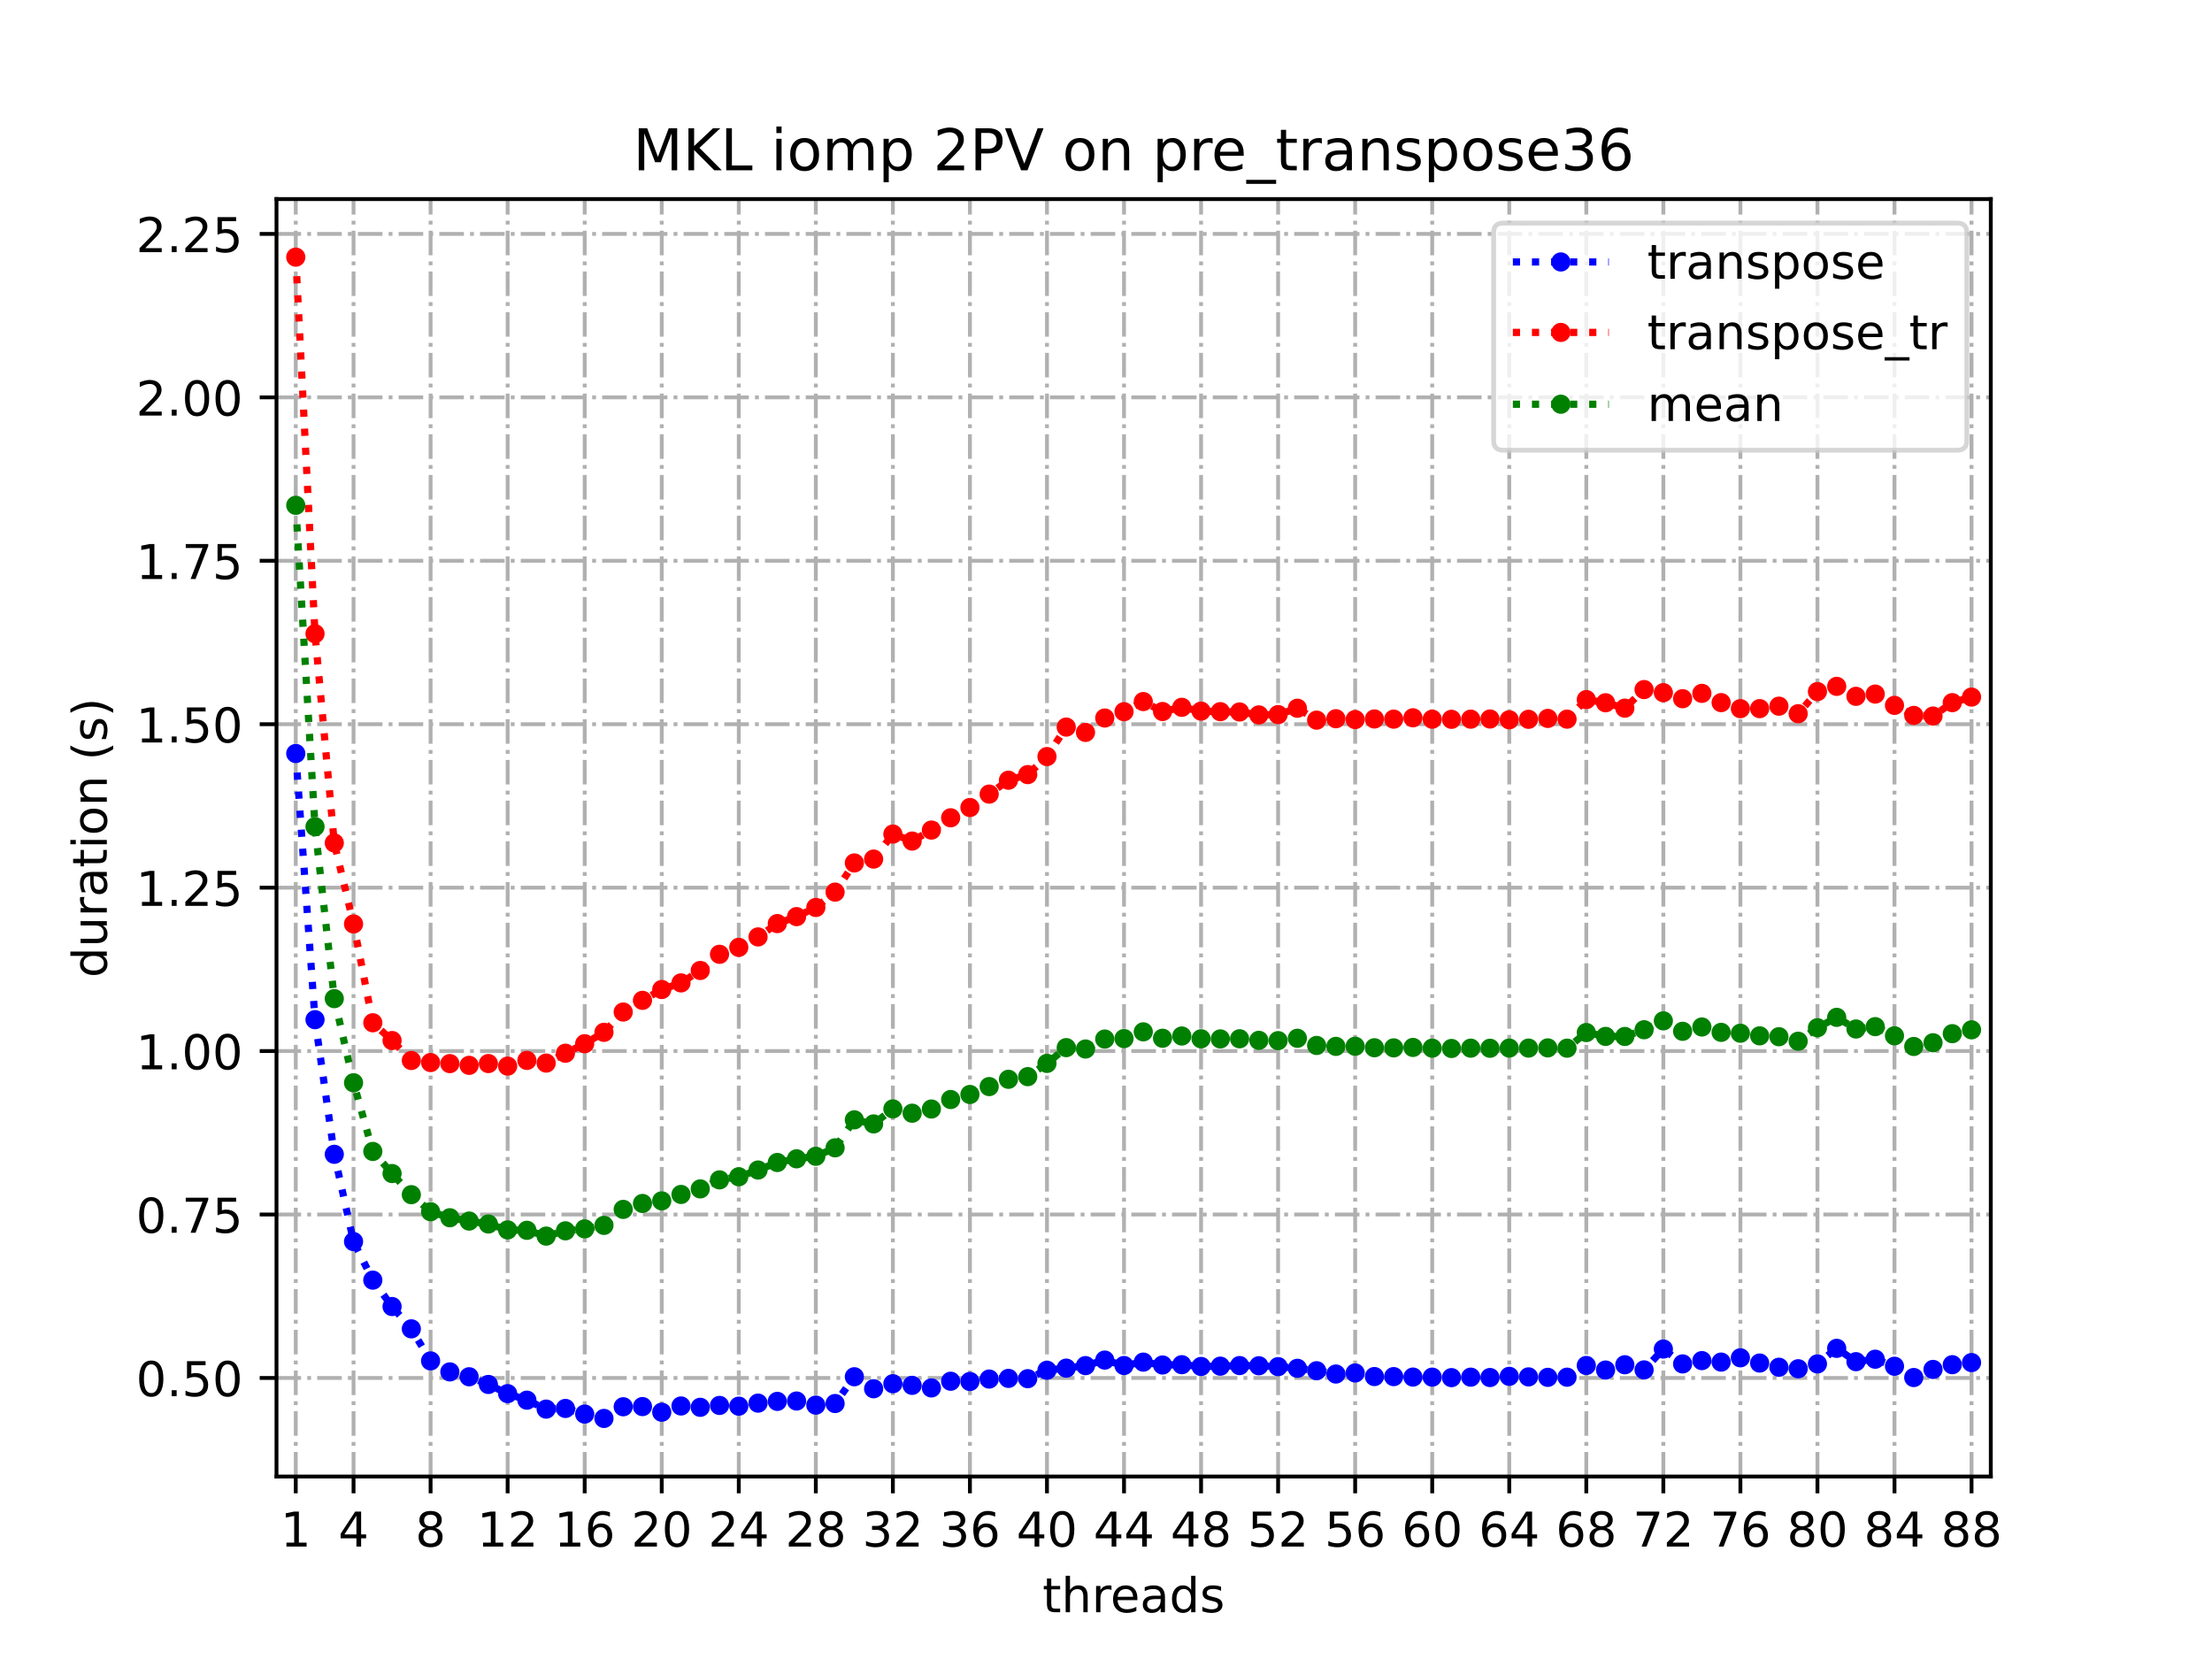 <?xml version="1.0" encoding="utf-8" standalone="no"?>
<!DOCTYPE svg PUBLIC "-//W3C//DTD SVG 1.1//EN"
  "http://www.w3.org/Graphics/SVG/1.1/DTD/svg11.dtd">
<!-- Created with matplotlib (https://matplotlib.org/) -->
<svg height="345.6pt" version="1.1" viewBox="0 0 460.8 345.6" width="460.8pt" xmlns="http://www.w3.org/2000/svg" xmlns:xlink="http://www.w3.org/1999/xlink">
 <defs>
  <style type="text/css">
*{stroke-linecap:butt;stroke-linejoin:round;}
  </style>
 </defs>
 <g id="figure_1">
  <g id="patch_1">
   <path d="M 0 345.6 
L 460.8 345.6 
L 460.8 0 
L 0 0 
z
" style="fill:#ffffff;"/>
  </g>
  <g id="axes_1">
   <g id="patch_2">
    <path d="M 57.6 307.584 
L 414.72 307.584 
L 414.72 41.472 
L 57.6 41.472 
z
" style="fill:#ffffff;"/>
   </g>
   <g id="matplotlib.axis_1">
    <g id="xtick_1">
     <g id="line2d_1">
      <path clip-path="url(#pd8e0bcbd95)" d="M 61.613 307.584 
L 61.613 41.472 
" style="fill:none;stroke:#b0b0b0;stroke-dasharray:5.12,1.28,0.8,1.28;stroke-dashoffset:0;stroke-width:0.8;"/>
     </g>
     <g id="line2d_2">
      <defs>
       <path d="M 0 0 
L 0 3.5 
" id="m16423334ed" style="stroke:#000000;stroke-width:0.8;"/>
      </defs>
      <g>
       <use style="stroke:#000000;stroke-width:0.8;" x="61.613" xlink:href="#m16423334ed" y="307.584"/>
      </g>
     </g>
     <g id="text_1">
      <!-- 1 -->
      <defs>
       <path d="M 12.406 8.297 
L 28.516 8.297 
L 28.516 63.922 
L 10.984 60.406 
L 10.984 69.391 
L 28.422 72.906 
L 38.281 72.906 
L 38.281 8.297 
L 54.391 8.297 
L 54.391 0 
L 12.406 0 
z
" id="DejaVuSans-49"/>
      </defs>
      <g transform="translate(58.431 322.182)scale(0.1 -0.1)">
       <use xlink:href="#DejaVuSans-49"/>
      </g>
     </g>
    </g>
    <g id="xtick_2">
     <g id="line2d_3">
      <path clip-path="url(#pd8e0bcbd95)" d="M 73.65 307.584 
L 73.65 41.472 
" style="fill:none;stroke:#b0b0b0;stroke-dasharray:5.12,1.28,0.8,1.28;stroke-dashoffset:0;stroke-width:0.8;"/>
     </g>
     <g id="line2d_4">
      <g>
       <use style="stroke:#000000;stroke-width:0.8;" x="73.65" xlink:href="#m16423334ed" y="307.584"/>
      </g>
     </g>
     <g id="text_2">
      <!-- 4 -->
      <defs>
       <path d="M 37.797 64.312 
L 12.891 25.391 
L 37.797 25.391 
z
M 35.203 72.906 
L 47.609 72.906 
L 47.609 25.391 
L 58.016 25.391 
L 58.016 17.188 
L 47.609 17.188 
L 47.609 0 
L 37.797 0 
L 37.797 17.188 
L 4.891 17.188 
L 4.891 26.703 
z
" id="DejaVuSans-52"/>
      </defs>
      <g transform="translate(70.469 322.182)scale(0.1 -0.1)">
       <use xlink:href="#DejaVuSans-52"/>
      </g>
     </g>
    </g>
    <g id="xtick_3">
     <g id="line2d_5">
      <path clip-path="url(#pd8e0bcbd95)" d="M 89.701 307.584 
L 89.701 41.472 
" style="fill:none;stroke:#b0b0b0;stroke-dasharray:5.12,1.28,0.8,1.28;stroke-dashoffset:0;stroke-width:0.8;"/>
     </g>
     <g id="line2d_6">
      <g>
       <use style="stroke:#000000;stroke-width:0.8;" x="89.701" xlink:href="#m16423334ed" y="307.584"/>
      </g>
     </g>
     <g id="text_3">
      <!-- 8 -->
      <defs>
       <path d="M 31.781 34.625 
Q 24.75 34.625 20.719 30.859 
Q 16.703 27.094 16.703 20.516 
Q 16.703 13.922 20.719 10.156 
Q 24.75 6.391 31.781 6.391 
Q 38.812 6.391 42.859 10.172 
Q 46.922 13.969 46.922 20.516 
Q 46.922 27.094 42.891 30.859 
Q 38.875 34.625 31.781 34.625 
z
M 21.922 38.812 
Q 15.578 40.375 12.031 44.719 
Q 8.5 49.078 8.5 55.328 
Q 8.5 64.062 14.719 69.141 
Q 20.953 74.219 31.781 74.219 
Q 42.672 74.219 48.875 69.141 
Q 55.078 64.062 55.078 55.328 
Q 55.078 49.078 51.531 44.719 
Q 48 40.375 41.703 38.812 
Q 48.828 37.156 52.797 32.312 
Q 56.781 27.484 56.781 20.516 
Q 56.781 9.906 50.312 4.234 
Q 43.844 -1.422 31.781 -1.422 
Q 19.734 -1.422 13.25 4.234 
Q 6.781 9.906 6.781 20.516 
Q 6.781 27.484 10.781 32.312 
Q 14.797 37.156 21.922 38.812 
z
M 18.312 54.391 
Q 18.312 48.734 21.844 45.562 
Q 25.391 42.391 31.781 42.391 
Q 38.141 42.391 41.719 45.562 
Q 45.312 48.734 45.312 54.391 
Q 45.312 60.062 41.719 63.234 
Q 38.141 66.406 31.781 66.406 
Q 25.391 66.406 21.844 63.234 
Q 18.312 60.062 18.312 54.391 
z
" id="DejaVuSans-56"/>
      </defs>
      <g transform="translate(86.519 322.182)scale(0.1 -0.1)">
       <use xlink:href="#DejaVuSans-56"/>
      </g>
     </g>
    </g>
    <g id="xtick_4">
     <g id="line2d_7">
      <path clip-path="url(#pd8e0bcbd95)" d="M 105.751 307.584 
L 105.751 41.472 
" style="fill:none;stroke:#b0b0b0;stroke-dasharray:5.12,1.28,0.8,1.28;stroke-dashoffset:0;stroke-width:0.8;"/>
     </g>
     <g id="line2d_8">
      <g>
       <use style="stroke:#000000;stroke-width:0.8;" x="105.751" xlink:href="#m16423334ed" y="307.584"/>
      </g>
     </g>
     <g id="text_4">
      <!-- 12 -->
      <defs>
       <path d="M 19.188 8.297 
L 53.609 8.297 
L 53.609 0 
L 7.328 0 
L 7.328 8.297 
Q 12.938 14.109 22.625 23.891 
Q 32.328 33.688 34.812 36.531 
Q 39.547 41.844 41.422 45.531 
Q 43.312 49.219 43.312 52.781 
Q 43.312 58.594 39.234 62.25 
Q 35.156 65.922 28.609 65.922 
Q 23.969 65.922 18.812 64.312 
Q 13.672 62.703 7.812 59.422 
L 7.812 69.391 
Q 13.766 71.781 18.938 73 
Q 24.125 74.219 28.422 74.219 
Q 39.75 74.219 46.484 68.547 
Q 53.219 62.891 53.219 53.422 
Q 53.219 48.922 51.531 44.891 
Q 49.859 40.875 45.406 35.406 
Q 44.188 33.984 37.641 27.219 
Q 31.109 20.453 19.188 8.297 
z
" id="DejaVuSans-50"/>
      </defs>
      <g transform="translate(99.389 322.182)scale(0.1 -0.1)">
       <use xlink:href="#DejaVuSans-49"/>
       <use x="63.623" xlink:href="#DejaVuSans-50"/>
      </g>
     </g>
    </g>
    <g id="xtick_5">
     <g id="line2d_9">
      <path clip-path="url(#pd8e0bcbd95)" d="M 121.801 307.584 
L 121.801 41.472 
" style="fill:none;stroke:#b0b0b0;stroke-dasharray:5.12,1.28,0.8,1.28;stroke-dashoffset:0;stroke-width:0.8;"/>
     </g>
     <g id="line2d_10">
      <g>
       <use style="stroke:#000000;stroke-width:0.8;" x="121.801" xlink:href="#m16423334ed" y="307.584"/>
      </g>
     </g>
     <g id="text_5">
      <!-- 16 -->
      <defs>
       <path d="M 33.016 40.375 
Q 26.375 40.375 22.484 35.828 
Q 18.609 31.297 18.609 23.391 
Q 18.609 15.531 22.484 10.953 
Q 26.375 6.391 33.016 6.391 
Q 39.656 6.391 43.531 10.953 
Q 47.406 15.531 47.406 23.391 
Q 47.406 31.297 43.531 35.828 
Q 39.656 40.375 33.016 40.375 
z
M 52.594 71.297 
L 52.594 62.312 
Q 48.875 64.062 45.094 64.984 
Q 41.312 65.922 37.594 65.922 
Q 27.828 65.922 22.672 59.328 
Q 17.531 52.734 16.797 39.406 
Q 19.672 43.656 24.016 45.922 
Q 28.375 48.188 33.594 48.188 
Q 44.578 48.188 50.953 41.516 
Q 57.328 34.859 57.328 23.391 
Q 57.328 12.156 50.688 5.359 
Q 44.047 -1.422 33.016 -1.422 
Q 20.359 -1.422 13.672 8.266 
Q 6.984 17.969 6.984 36.375 
Q 6.984 53.656 15.188 63.938 
Q 23.391 74.219 37.203 74.219 
Q 40.922 74.219 44.703 73.484 
Q 48.484 72.75 52.594 71.297 
z
" id="DejaVuSans-54"/>
      </defs>
      <g transform="translate(115.439 322.182)scale(0.1 -0.1)">
       <use xlink:href="#DejaVuSans-49"/>
       <use x="63.623" xlink:href="#DejaVuSans-54"/>
      </g>
     </g>
    </g>
    <g id="xtick_6">
     <g id="line2d_11">
      <path clip-path="url(#pd8e0bcbd95)" d="M 137.852 307.584 
L 137.852 41.472 
" style="fill:none;stroke:#b0b0b0;stroke-dasharray:5.12,1.28,0.8,1.28;stroke-dashoffset:0;stroke-width:0.8;"/>
     </g>
     <g id="line2d_12">
      <g>
       <use style="stroke:#000000;stroke-width:0.8;" x="137.852" xlink:href="#m16423334ed" y="307.584"/>
      </g>
     </g>
     <g id="text_6">
      <!-- 20 -->
      <defs>
       <path d="M 31.781 66.406 
Q 24.172 66.406 20.328 58.906 
Q 16.5 51.422 16.5 36.375 
Q 16.5 21.391 20.328 13.891 
Q 24.172 6.391 31.781 6.391 
Q 39.453 6.391 43.281 13.891 
Q 47.125 21.391 47.125 36.375 
Q 47.125 51.422 43.281 58.906 
Q 39.453 66.406 31.781 66.406 
z
M 31.781 74.219 
Q 44.047 74.219 50.516 64.516 
Q 56.984 54.828 56.984 36.375 
Q 56.984 17.969 50.516 8.266 
Q 44.047 -1.422 31.781 -1.422 
Q 19.531 -1.422 13.062 8.266 
Q 6.594 17.969 6.594 36.375 
Q 6.594 54.828 13.062 64.516 
Q 19.531 74.219 31.781 74.219 
z
" id="DejaVuSans-48"/>
      </defs>
      <g transform="translate(131.489 322.182)scale(0.1 -0.1)">
       <use xlink:href="#DejaVuSans-50"/>
       <use x="63.623" xlink:href="#DejaVuSans-48"/>
      </g>
     </g>
    </g>
    <g id="xtick_7">
     <g id="line2d_13">
      <path clip-path="url(#pd8e0bcbd95)" d="M 153.902 307.584 
L 153.902 41.472 
" style="fill:none;stroke:#b0b0b0;stroke-dasharray:5.12,1.28,0.8,1.28;stroke-dashoffset:0;stroke-width:0.8;"/>
     </g>
     <g id="line2d_14">
      <g>
       <use style="stroke:#000000;stroke-width:0.8;" x="153.902" xlink:href="#m16423334ed" y="307.584"/>
      </g>
     </g>
     <g id="text_7">
      <!-- 24 -->
      <g transform="translate(147.54 322.182)scale(0.1 -0.1)">
       <use xlink:href="#DejaVuSans-50"/>
       <use x="63.623" xlink:href="#DejaVuSans-52"/>
      </g>
     </g>
    </g>
    <g id="xtick_8">
     <g id="line2d_15">
      <path clip-path="url(#pd8e0bcbd95)" d="M 169.952 307.584 
L 169.952 41.472 
" style="fill:none;stroke:#b0b0b0;stroke-dasharray:5.12,1.28,0.8,1.28;stroke-dashoffset:0;stroke-width:0.8;"/>
     </g>
     <g id="line2d_16">
      <g>
       <use style="stroke:#000000;stroke-width:0.8;" x="169.952" xlink:href="#m16423334ed" y="307.584"/>
      </g>
     </g>
     <g id="text_8">
      <!-- 28 -->
      <g transform="translate(163.59 322.182)scale(0.1 -0.1)">
       <use xlink:href="#DejaVuSans-50"/>
       <use x="63.623" xlink:href="#DejaVuSans-56"/>
      </g>
     </g>
    </g>
    <g id="xtick_9">
     <g id="line2d_17">
      <path clip-path="url(#pd8e0bcbd95)" d="M 186.003 307.584 
L 186.003 41.472 
" style="fill:none;stroke:#b0b0b0;stroke-dasharray:5.12,1.28,0.8,1.28;stroke-dashoffset:0;stroke-width:0.8;"/>
     </g>
     <g id="line2d_18">
      <g>
       <use style="stroke:#000000;stroke-width:0.8;" x="186.003" xlink:href="#m16423334ed" y="307.584"/>
      </g>
     </g>
     <g id="text_9">
      <!-- 32 -->
      <defs>
       <path d="M 40.578 39.312 
Q 47.656 37.797 51.625 33 
Q 55.609 28.219 55.609 21.188 
Q 55.609 10.406 48.188 4.484 
Q 40.766 -1.422 27.094 -1.422 
Q 22.516 -1.422 17.656 -0.516 
Q 12.797 0.391 7.625 2.203 
L 7.625 11.719 
Q 11.719 9.328 16.594 8.109 
Q 21.484 6.891 26.812 6.891 
Q 36.078 6.891 40.938 10.547 
Q 45.797 14.203 45.797 21.188 
Q 45.797 27.641 41.281 31.266 
Q 36.766 34.906 28.719 34.906 
L 20.219 34.906 
L 20.219 43.016 
L 29.109 43.016 
Q 36.375 43.016 40.234 45.922 
Q 44.094 48.828 44.094 54.297 
Q 44.094 59.906 40.109 62.906 
Q 36.141 65.922 28.719 65.922 
Q 24.656 65.922 20.016 65.031 
Q 15.375 64.156 9.812 62.312 
L 9.812 71.094 
Q 15.438 72.656 20.344 73.438 
Q 25.25 74.219 29.594 74.219 
Q 40.828 74.219 47.359 69.109 
Q 53.906 64.016 53.906 55.328 
Q 53.906 49.266 50.438 45.094 
Q 46.969 40.922 40.578 39.312 
z
" id="DejaVuSans-51"/>
      </defs>
      <g transform="translate(179.64 322.182)scale(0.1 -0.1)">
       <use xlink:href="#DejaVuSans-51"/>
       <use x="63.623" xlink:href="#DejaVuSans-50"/>
      </g>
     </g>
    </g>
    <g id="xtick_10">
     <g id="line2d_19">
      <path clip-path="url(#pd8e0bcbd95)" d="M 202.053 307.584 
L 202.053 41.472 
" style="fill:none;stroke:#b0b0b0;stroke-dasharray:5.12,1.28,0.8,1.28;stroke-dashoffset:0;stroke-width:0.8;"/>
     </g>
     <g id="line2d_20">
      <g>
       <use style="stroke:#000000;stroke-width:0.8;" x="202.053" xlink:href="#m16423334ed" y="307.584"/>
      </g>
     </g>
     <g id="text_10">
      <!-- 36 -->
      <g transform="translate(195.691 322.182)scale(0.1 -0.1)">
       <use xlink:href="#DejaVuSans-51"/>
       <use x="63.623" xlink:href="#DejaVuSans-54"/>
      </g>
     </g>
    </g>
    <g id="xtick_11">
     <g id="line2d_21">
      <path clip-path="url(#pd8e0bcbd95)" d="M 218.103 307.584 
L 218.103 41.472 
" style="fill:none;stroke:#b0b0b0;stroke-dasharray:5.12,1.28,0.8,1.28;stroke-dashoffset:0;stroke-width:0.8;"/>
     </g>
     <g id="line2d_22">
      <g>
       <use style="stroke:#000000;stroke-width:0.8;" x="218.103" xlink:href="#m16423334ed" y="307.584"/>
      </g>
     </g>
     <g id="text_11">
      <!-- 40 -->
      <g transform="translate(211.741 322.182)scale(0.1 -0.1)">
       <use xlink:href="#DejaVuSans-52"/>
       <use x="63.623" xlink:href="#DejaVuSans-48"/>
      </g>
     </g>
    </g>
    <g id="xtick_12">
     <g id="line2d_23">
      <path clip-path="url(#pd8e0bcbd95)" d="M 234.154 307.584 
L 234.154 41.472 
" style="fill:none;stroke:#b0b0b0;stroke-dasharray:5.12,1.28,0.8,1.28;stroke-dashoffset:0;stroke-width:0.8;"/>
     </g>
     <g id="line2d_24">
      <g>
       <use style="stroke:#000000;stroke-width:0.8;" x="234.154" xlink:href="#m16423334ed" y="307.584"/>
      </g>
     </g>
     <g id="text_12">
      <!-- 44 -->
      <g transform="translate(227.791 322.182)scale(0.1 -0.1)">
       <use xlink:href="#DejaVuSans-52"/>
       <use x="63.623" xlink:href="#DejaVuSans-52"/>
      </g>
     </g>
    </g>
    <g id="xtick_13">
     <g id="line2d_25">
      <path clip-path="url(#pd8e0bcbd95)" d="M 250.204 307.584 
L 250.204 41.472 
" style="fill:none;stroke:#b0b0b0;stroke-dasharray:5.12,1.28,0.8,1.28;stroke-dashoffset:0;stroke-width:0.8;"/>
     </g>
     <g id="line2d_26">
      <g>
       <use style="stroke:#000000;stroke-width:0.8;" x="250.204" xlink:href="#m16423334ed" y="307.584"/>
      </g>
     </g>
     <g id="text_13">
      <!-- 48 -->
      <g transform="translate(243.842 322.182)scale(0.1 -0.1)">
       <use xlink:href="#DejaVuSans-52"/>
       <use x="63.623" xlink:href="#DejaVuSans-56"/>
      </g>
     </g>
    </g>
    <g id="xtick_14">
     <g id="line2d_27">
      <path clip-path="url(#pd8e0bcbd95)" d="M 266.254 307.584 
L 266.254 41.472 
" style="fill:none;stroke:#b0b0b0;stroke-dasharray:5.12,1.28,0.8,1.28;stroke-dashoffset:0;stroke-width:0.8;"/>
     </g>
     <g id="line2d_28">
      <g>
       <use style="stroke:#000000;stroke-width:0.8;" x="266.254" xlink:href="#m16423334ed" y="307.584"/>
      </g>
     </g>
     <g id="text_14">
      <!-- 52 -->
      <defs>
       <path d="M 10.797 72.906 
L 49.516 72.906 
L 49.516 64.594 
L 19.828 64.594 
L 19.828 46.734 
Q 21.969 47.469 24.109 47.828 
Q 26.266 48.188 28.422 48.188 
Q 40.625 48.188 47.75 41.5 
Q 54.891 34.812 54.891 23.391 
Q 54.891 11.625 47.562 5.094 
Q 40.234 -1.422 26.906 -1.422 
Q 22.312 -1.422 17.547 -0.641 
Q 12.797 0.141 7.719 1.703 
L 7.719 11.625 
Q 12.109 9.234 16.797 8.062 
Q 21.484 6.891 26.703 6.891 
Q 35.156 6.891 40.078 11.328 
Q 45.016 15.766 45.016 23.391 
Q 45.016 31 40.078 35.438 
Q 35.156 39.891 26.703 39.891 
Q 22.75 39.891 18.812 39.016 
Q 14.891 38.141 10.797 36.281 
z
" id="DejaVuSans-53"/>
      </defs>
      <g transform="translate(259.892 322.182)scale(0.1 -0.1)">
       <use xlink:href="#DejaVuSans-53"/>
       <use x="63.623" xlink:href="#DejaVuSans-50"/>
      </g>
     </g>
    </g>
    <g id="xtick_15">
     <g id="line2d_29">
      <path clip-path="url(#pd8e0bcbd95)" d="M 282.305 307.584 
L 282.305 41.472 
" style="fill:none;stroke:#b0b0b0;stroke-dasharray:5.12,1.28,0.8,1.28;stroke-dashoffset:0;stroke-width:0.8;"/>
     </g>
     <g id="line2d_30">
      <g>
       <use style="stroke:#000000;stroke-width:0.8;" x="282.305" xlink:href="#m16423334ed" y="307.584"/>
      </g>
     </g>
     <g id="text_15">
      <!-- 56 -->
      <g transform="translate(275.942 322.182)scale(0.1 -0.1)">
       <use xlink:href="#DejaVuSans-53"/>
       <use x="63.623" xlink:href="#DejaVuSans-54"/>
      </g>
     </g>
    </g>
    <g id="xtick_16">
     <g id="line2d_31">
      <path clip-path="url(#pd8e0bcbd95)" d="M 298.355 307.584 
L 298.355 41.472 
" style="fill:none;stroke:#b0b0b0;stroke-dasharray:5.12,1.28,0.8,1.28;stroke-dashoffset:0;stroke-width:0.8;"/>
     </g>
     <g id="line2d_32">
      <g>
       <use style="stroke:#000000;stroke-width:0.8;" x="298.355" xlink:href="#m16423334ed" y="307.584"/>
      </g>
     </g>
     <g id="text_16">
      <!-- 60 -->
      <g transform="translate(291.993 322.182)scale(0.1 -0.1)">
       <use xlink:href="#DejaVuSans-54"/>
       <use x="63.623" xlink:href="#DejaVuSans-48"/>
      </g>
     </g>
    </g>
    <g id="xtick_17">
     <g id="line2d_33">
      <path clip-path="url(#pd8e0bcbd95)" d="M 314.405 307.584 
L 314.405 41.472 
" style="fill:none;stroke:#b0b0b0;stroke-dasharray:5.12,1.28,0.8,1.28;stroke-dashoffset:0;stroke-width:0.8;"/>
     </g>
     <g id="line2d_34">
      <g>
       <use style="stroke:#000000;stroke-width:0.8;" x="314.405" xlink:href="#m16423334ed" y="307.584"/>
      </g>
     </g>
     <g id="text_17">
      <!-- 64 -->
      <g transform="translate(308.043 322.182)scale(0.1 -0.1)">
       <use xlink:href="#DejaVuSans-54"/>
       <use x="63.623" xlink:href="#DejaVuSans-52"/>
      </g>
     </g>
    </g>
    <g id="xtick_18">
     <g id="line2d_35">
      <path clip-path="url(#pd8e0bcbd95)" d="M 330.456 307.584 
L 330.456 41.472 
" style="fill:none;stroke:#b0b0b0;stroke-dasharray:5.12,1.28,0.8,1.28;stroke-dashoffset:0;stroke-width:0.8;"/>
     </g>
     <g id="line2d_36">
      <g>
       <use style="stroke:#000000;stroke-width:0.8;" x="330.456" xlink:href="#m16423334ed" y="307.584"/>
      </g>
     </g>
     <g id="text_18">
      <!-- 68 -->
      <g transform="translate(324.093 322.182)scale(0.1 -0.1)">
       <use xlink:href="#DejaVuSans-54"/>
       <use x="63.623" xlink:href="#DejaVuSans-56"/>
      </g>
     </g>
    </g>
    <g id="xtick_19">
     <g id="line2d_37">
      <path clip-path="url(#pd8e0bcbd95)" d="M 346.506 307.584 
L 346.506 41.472 
" style="fill:none;stroke:#b0b0b0;stroke-dasharray:5.12,1.28,0.8,1.28;stroke-dashoffset:0;stroke-width:0.8;"/>
     </g>
     <g id="line2d_38">
      <g>
       <use style="stroke:#000000;stroke-width:0.8;" x="346.506" xlink:href="#m16423334ed" y="307.584"/>
      </g>
     </g>
     <g id="text_19">
      <!-- 72 -->
      <defs>
       <path d="M 8.203 72.906 
L 55.078 72.906 
L 55.078 68.703 
L 28.609 0 
L 18.312 0 
L 43.219 64.594 
L 8.203 64.594 
z
" id="DejaVuSans-55"/>
      </defs>
      <g transform="translate(340.144 322.182)scale(0.1 -0.1)">
       <use xlink:href="#DejaVuSans-55"/>
       <use x="63.623" xlink:href="#DejaVuSans-50"/>
      </g>
     </g>
    </g>
    <g id="xtick_20">
     <g id="line2d_39">
      <path clip-path="url(#pd8e0bcbd95)" d="M 362.556 307.584 
L 362.556 41.472 
" style="fill:none;stroke:#b0b0b0;stroke-dasharray:5.12,1.28,0.8,1.28;stroke-dashoffset:0;stroke-width:0.8;"/>
     </g>
     <g id="line2d_40">
      <g>
       <use style="stroke:#000000;stroke-width:0.8;" x="362.556" xlink:href="#m16423334ed" y="307.584"/>
      </g>
     </g>
     <g id="text_20">
      <!-- 76 -->
      <g transform="translate(356.194 322.182)scale(0.1 -0.1)">
       <use xlink:href="#DejaVuSans-55"/>
       <use x="63.623" xlink:href="#DejaVuSans-54"/>
      </g>
     </g>
    </g>
    <g id="xtick_21">
     <g id="line2d_41">
      <path clip-path="url(#pd8e0bcbd95)" d="M 378.607 307.584 
L 378.607 41.472 
" style="fill:none;stroke:#b0b0b0;stroke-dasharray:5.12,1.28,0.8,1.28;stroke-dashoffset:0;stroke-width:0.8;"/>
     </g>
     <g id="line2d_42">
      <g>
       <use style="stroke:#000000;stroke-width:0.8;" x="378.607" xlink:href="#m16423334ed" y="307.584"/>
      </g>
     </g>
     <g id="text_21">
      <!-- 80 -->
      <g transform="translate(372.244 322.182)scale(0.1 -0.1)">
       <use xlink:href="#DejaVuSans-56"/>
       <use x="63.623" xlink:href="#DejaVuSans-48"/>
      </g>
     </g>
    </g>
    <g id="xtick_22">
     <g id="line2d_43">
      <path clip-path="url(#pd8e0bcbd95)" d="M 394.657 307.584 
L 394.657 41.472 
" style="fill:none;stroke:#b0b0b0;stroke-dasharray:5.12,1.28,0.8,1.28;stroke-dashoffset:0;stroke-width:0.8;"/>
     </g>
     <g id="line2d_44">
      <g>
       <use style="stroke:#000000;stroke-width:0.8;" x="394.657" xlink:href="#m16423334ed" y="307.584"/>
      </g>
     </g>
     <g id="text_22">
      <!-- 84 -->
      <g transform="translate(388.295 322.182)scale(0.1 -0.1)">
       <use xlink:href="#DejaVuSans-56"/>
       <use x="63.623" xlink:href="#DejaVuSans-52"/>
      </g>
     </g>
    </g>
    <g id="xtick_23">
     <g id="line2d_45">
      <path clip-path="url(#pd8e0bcbd95)" d="M 410.707 307.584 
L 410.707 41.472 
" style="fill:none;stroke:#b0b0b0;stroke-dasharray:5.12,1.28,0.8,1.28;stroke-dashoffset:0;stroke-width:0.8;"/>
     </g>
     <g id="line2d_46">
      <g>
       <use style="stroke:#000000;stroke-width:0.8;" x="410.707" xlink:href="#m16423334ed" y="307.584"/>
      </g>
     </g>
     <g id="text_23">
      <!-- 88 -->
      <g transform="translate(404.345 322.182)scale(0.1 -0.1)">
       <use xlink:href="#DejaVuSans-56"/>
       <use x="63.623" xlink:href="#DejaVuSans-56"/>
      </g>
     </g>
    </g>
    <g id="text_24">
     <!-- threads -->
     <defs>
      <path d="M 18.312 70.219 
L 18.312 54.688 
L 36.812 54.688 
L 36.812 47.703 
L 18.312 47.703 
L 18.312 18.016 
Q 18.312 11.328 20.141 9.422 
Q 21.969 7.516 27.594 7.516 
L 36.812 7.516 
L 36.812 0 
L 27.594 0 
Q 17.188 0 13.234 3.875 
Q 9.281 7.766 9.281 18.016 
L 9.281 47.703 
L 2.688 47.703 
L 2.688 54.688 
L 9.281 54.688 
L 9.281 70.219 
z
" id="DejaVuSans-116"/>
      <path d="M 54.891 33.016 
L 54.891 0 
L 45.906 0 
L 45.906 32.719 
Q 45.906 40.484 42.875 44.328 
Q 39.844 48.188 33.797 48.188 
Q 26.516 48.188 22.312 43.547 
Q 18.109 38.922 18.109 30.906 
L 18.109 0 
L 9.078 0 
L 9.078 75.984 
L 18.109 75.984 
L 18.109 46.188 
Q 21.344 51.125 25.703 53.562 
Q 30.078 56 35.797 56 
Q 45.219 56 50.047 50.172 
Q 54.891 44.344 54.891 33.016 
z
" id="DejaVuSans-104"/>
      <path d="M 41.109 46.297 
Q 39.594 47.172 37.812 47.578 
Q 36.031 48 33.891 48 
Q 26.266 48 22.188 43.047 
Q 18.109 38.094 18.109 28.812 
L 18.109 0 
L 9.078 0 
L 9.078 54.688 
L 18.109 54.688 
L 18.109 46.188 
Q 20.953 51.172 25.484 53.578 
Q 30.031 56 36.531 56 
Q 37.453 56 38.578 55.875 
Q 39.703 55.766 41.062 55.516 
z
" id="DejaVuSans-114"/>
      <path d="M 56.203 29.594 
L 56.203 25.203 
L 14.891 25.203 
Q 15.484 15.922 20.484 11.062 
Q 25.484 6.203 34.422 6.203 
Q 39.594 6.203 44.453 7.469 
Q 49.312 8.734 54.109 11.281 
L 54.109 2.781 
Q 49.266 0.734 44.188 -0.344 
Q 39.109 -1.422 33.891 -1.422 
Q 20.797 -1.422 13.156 6.188 
Q 5.516 13.812 5.516 26.812 
Q 5.516 40.234 12.766 48.109 
Q 20.016 56 32.328 56 
Q 43.359 56 49.781 48.891 
Q 56.203 41.797 56.203 29.594 
z
M 47.219 32.234 
Q 47.125 39.594 43.094 43.984 
Q 39.062 48.391 32.422 48.391 
Q 24.906 48.391 20.391 44.141 
Q 15.875 39.891 15.188 32.172 
z
" id="DejaVuSans-101"/>
      <path d="M 34.281 27.484 
Q 23.391 27.484 19.188 25 
Q 14.984 22.516 14.984 16.5 
Q 14.984 11.719 18.141 8.906 
Q 21.297 6.109 26.703 6.109 
Q 34.188 6.109 38.703 11.406 
Q 43.219 16.703 43.219 25.484 
L 43.219 27.484 
z
M 52.203 31.203 
L 52.203 0 
L 43.219 0 
L 43.219 8.297 
Q 40.141 3.328 35.547 0.953 
Q 30.953 -1.422 24.312 -1.422 
Q 15.922 -1.422 10.953 3.297 
Q 6 8.016 6 15.922 
Q 6 25.141 12.172 29.828 
Q 18.359 34.516 30.609 34.516 
L 43.219 34.516 
L 43.219 35.406 
Q 43.219 41.609 39.141 45 
Q 35.062 48.391 27.688 48.391 
Q 23 48.391 18.547 47.266 
Q 14.109 46.141 10.016 43.891 
L 10.016 52.203 
Q 14.938 54.109 19.578 55.047 
Q 24.219 56 28.609 56 
Q 40.484 56 46.344 49.844 
Q 52.203 43.703 52.203 31.203 
z
" id="DejaVuSans-97"/>
      <path d="M 45.406 46.391 
L 45.406 75.984 
L 54.391 75.984 
L 54.391 0 
L 45.406 0 
L 45.406 8.203 
Q 42.578 3.328 38.25 0.953 
Q 33.938 -1.422 27.875 -1.422 
Q 17.969 -1.422 11.734 6.484 
Q 5.516 14.406 5.516 27.297 
Q 5.516 40.188 11.734 48.094 
Q 17.969 56 27.875 56 
Q 33.938 56 38.25 53.625 
Q 42.578 51.266 45.406 46.391 
z
M 14.797 27.297 
Q 14.797 17.391 18.875 11.75 
Q 22.953 6.109 30.078 6.109 
Q 37.203 6.109 41.297 11.75 
Q 45.406 17.391 45.406 27.297 
Q 45.406 37.203 41.297 42.844 
Q 37.203 48.484 30.078 48.484 
Q 22.953 48.484 18.875 42.844 
Q 14.797 37.203 14.797 27.297 
z
" id="DejaVuSans-100"/>
      <path d="M 44.281 53.078 
L 44.281 44.578 
Q 40.484 46.531 36.375 47.5 
Q 32.281 48.484 27.875 48.484 
Q 21.188 48.484 17.844 46.438 
Q 14.5 44.391 14.5 40.281 
Q 14.5 37.156 16.891 35.375 
Q 19.281 33.594 26.516 31.984 
L 29.594 31.297 
Q 39.156 29.25 43.188 25.516 
Q 47.219 21.781 47.219 15.094 
Q 47.219 7.469 41.188 3.016 
Q 35.156 -1.422 24.609 -1.422 
Q 20.219 -1.422 15.453 -0.562 
Q 10.688 0.297 5.422 2 
L 5.422 11.281 
Q 10.406 8.688 15.234 7.391 
Q 20.062 6.109 24.812 6.109 
Q 31.156 6.109 34.562 8.281 
Q 37.984 10.453 37.984 14.406 
Q 37.984 18.062 35.516 20.016 
Q 33.062 21.969 24.703 23.781 
L 21.578 24.516 
Q 13.234 26.266 9.516 29.906 
Q 5.812 33.547 5.812 39.891 
Q 5.812 47.609 11.281 51.797 
Q 16.75 56 26.812 56 
Q 31.781 56 36.172 55.266 
Q 40.578 54.547 44.281 53.078 
z
" id="DejaVuSans-115"/>
     </defs>
     <g transform="translate(217.169 335.861)scale(0.1 -0.1)">
      <use xlink:href="#DejaVuSans-116"/>
      <use x="39.209" xlink:href="#DejaVuSans-104"/>
      <use x="102.588" xlink:href="#DejaVuSans-114"/>
      <use x="141.451" xlink:href="#DejaVuSans-101"/>
      <use x="202.975" xlink:href="#DejaVuSans-97"/>
      <use x="264.254" xlink:href="#DejaVuSans-100"/>
      <use x="327.73" xlink:href="#DejaVuSans-115"/>
     </g>
    </g>
   </g>
   <g id="matplotlib.axis_2">
    <g id="ytick_1">
     <g id="line2d_47">
      <path clip-path="url(#pd8e0bcbd95)" d="M 57.6 287.049 
L 414.72 287.049 
" style="fill:none;stroke:#b0b0b0;stroke-dasharray:5.12,1.28,0.8,1.28;stroke-dashoffset:0;stroke-width:0.8;"/>
     </g>
     <g id="line2d_48">
      <defs>
       <path d="M 0 0 
L -3.5 0 
" id="mfd6dc5390d" style="stroke:#000000;stroke-width:0.8;"/>
      </defs>
      <g>
       <use style="stroke:#000000;stroke-width:0.8;" x="57.6" xlink:href="#mfd6dc5390d" y="287.049"/>
      </g>
     </g>
     <g id="text_25">
      <!-- 0.50 -->
      <defs>
       <path d="M 10.688 12.406 
L 21 12.406 
L 21 0 
L 10.688 0 
z
" id="DejaVuSans-46"/>
      </defs>
      <g transform="translate(28.334 290.848)scale(0.1 -0.1)">
       <use xlink:href="#DejaVuSans-48"/>
       <use x="63.623" xlink:href="#DejaVuSans-46"/>
       <use x="95.41" xlink:href="#DejaVuSans-53"/>
       <use x="159.033" xlink:href="#DejaVuSans-48"/>
      </g>
     </g>
    </g>
    <g id="ytick_2">
     <g id="line2d_49">
      <path clip-path="url(#pd8e0bcbd95)" d="M 57.6 253.003 
L 414.72 253.003 
" style="fill:none;stroke:#b0b0b0;stroke-dasharray:5.12,1.28,0.8,1.28;stroke-dashoffset:0;stroke-width:0.8;"/>
     </g>
     <g id="line2d_50">
      <g>
       <use style="stroke:#000000;stroke-width:0.8;" x="57.6" xlink:href="#mfd6dc5390d" y="253.003"/>
      </g>
     </g>
     <g id="text_26">
      <!-- 0.75 -->
      <g transform="translate(28.334 256.803)scale(0.1 -0.1)">
       <use xlink:href="#DejaVuSans-48"/>
       <use x="63.623" xlink:href="#DejaVuSans-46"/>
       <use x="95.41" xlink:href="#DejaVuSans-55"/>
       <use x="159.033" xlink:href="#DejaVuSans-53"/>
      </g>
     </g>
    </g>
    <g id="ytick_3">
     <g id="line2d_51">
      <path clip-path="url(#pd8e0bcbd95)" d="M 57.6 218.958 
L 414.72 218.958 
" style="fill:none;stroke:#b0b0b0;stroke-dasharray:5.12,1.28,0.8,1.28;stroke-dashoffset:0;stroke-width:0.8;"/>
     </g>
     <g id="line2d_52">
      <g>
       <use style="stroke:#000000;stroke-width:0.8;" x="57.6" xlink:href="#mfd6dc5390d" y="218.958"/>
      </g>
     </g>
     <g id="text_27">
      <!-- 1.00 -->
      <g transform="translate(28.334 222.757)scale(0.1 -0.1)">
       <use xlink:href="#DejaVuSans-49"/>
       <use x="63.623" xlink:href="#DejaVuSans-46"/>
       <use x="95.41" xlink:href="#DejaVuSans-48"/>
       <use x="159.033" xlink:href="#DejaVuSans-48"/>
      </g>
     </g>
    </g>
    <g id="ytick_4">
     <g id="line2d_53">
      <path clip-path="url(#pd8e0bcbd95)" d="M 57.6 184.912 
L 414.72 184.912 
" style="fill:none;stroke:#b0b0b0;stroke-dasharray:5.12,1.28,0.8,1.28;stroke-dashoffset:0;stroke-width:0.8;"/>
     </g>
     <g id="line2d_54">
      <g>
       <use style="stroke:#000000;stroke-width:0.8;" x="57.6" xlink:href="#mfd6dc5390d" y="184.912"/>
      </g>
     </g>
     <g id="text_28">
      <!-- 1.25 -->
      <g transform="translate(28.334 188.711)scale(0.1 -0.1)">
       <use xlink:href="#DejaVuSans-49"/>
       <use x="63.623" xlink:href="#DejaVuSans-46"/>
       <use x="95.41" xlink:href="#DejaVuSans-50"/>
       <use x="159.033" xlink:href="#DejaVuSans-53"/>
      </g>
     </g>
    </g>
    <g id="ytick_5">
     <g id="line2d_55">
      <path clip-path="url(#pd8e0bcbd95)" d="M 57.6 150.866 
L 414.72 150.866 
" style="fill:none;stroke:#b0b0b0;stroke-dasharray:5.12,1.28,0.8,1.28;stroke-dashoffset:0;stroke-width:0.8;"/>
     </g>
     <g id="line2d_56">
      <g>
       <use style="stroke:#000000;stroke-width:0.8;" x="57.6" xlink:href="#mfd6dc5390d" y="150.866"/>
      </g>
     </g>
     <g id="text_29">
      <!-- 1.50 -->
      <g transform="translate(28.334 154.665)scale(0.1 -0.1)">
       <use xlink:href="#DejaVuSans-49"/>
       <use x="63.623" xlink:href="#DejaVuSans-46"/>
       <use x="95.41" xlink:href="#DejaVuSans-53"/>
       <use x="159.033" xlink:href="#DejaVuSans-48"/>
      </g>
     </g>
    </g>
    <g id="ytick_6">
     <g id="line2d_57">
      <path clip-path="url(#pd8e0bcbd95)" d="M 57.6 116.82 
L 414.72 116.82 
" style="fill:none;stroke:#b0b0b0;stroke-dasharray:5.12,1.28,0.8,1.28;stroke-dashoffset:0;stroke-width:0.8;"/>
     </g>
     <g id="line2d_58">
      <g>
       <use style="stroke:#000000;stroke-width:0.8;" x="57.6" xlink:href="#mfd6dc5390d" y="116.82"/>
      </g>
     </g>
     <g id="text_30">
      <!-- 1.75 -->
      <g transform="translate(28.334 120.619)scale(0.1 -0.1)">
       <use xlink:href="#DejaVuSans-49"/>
       <use x="63.623" xlink:href="#DejaVuSans-46"/>
       <use x="95.41" xlink:href="#DejaVuSans-55"/>
       <use x="159.033" xlink:href="#DejaVuSans-53"/>
      </g>
     </g>
    </g>
    <g id="ytick_7">
     <g id="line2d_59">
      <path clip-path="url(#pd8e0bcbd95)" d="M 57.6 82.774 
L 414.72 82.774 
" style="fill:none;stroke:#b0b0b0;stroke-dasharray:5.12,1.28,0.8,1.28;stroke-dashoffset:0;stroke-width:0.8;"/>
     </g>
     <g id="line2d_60">
      <g>
       <use style="stroke:#000000;stroke-width:0.8;" x="57.6" xlink:href="#mfd6dc5390d" y="82.774"/>
      </g>
     </g>
     <g id="text_31">
      <!-- 2.00 -->
      <g transform="translate(28.334 86.574)scale(0.1 -0.1)">
       <use xlink:href="#DejaVuSans-50"/>
       <use x="63.623" xlink:href="#DejaVuSans-46"/>
       <use x="95.41" xlink:href="#DejaVuSans-48"/>
       <use x="159.033" xlink:href="#DejaVuSans-48"/>
      </g>
     </g>
    </g>
    <g id="ytick_8">
     <g id="line2d_61">
      <path clip-path="url(#pd8e0bcbd95)" d="M 57.6 48.729 
L 414.72 48.729 
" style="fill:none;stroke:#b0b0b0;stroke-dasharray:5.12,1.28,0.8,1.28;stroke-dashoffset:0;stroke-width:0.8;"/>
     </g>
     <g id="line2d_62">
      <g>
       <use style="stroke:#000000;stroke-width:0.8;" x="57.6" xlink:href="#mfd6dc5390d" y="48.729"/>
      </g>
     </g>
     <g id="text_32">
      <!-- 2.25 -->
      <g transform="translate(28.334 52.528)scale(0.1 -0.1)">
       <use xlink:href="#DejaVuSans-50"/>
       <use x="63.623" xlink:href="#DejaVuSans-46"/>
       <use x="95.41" xlink:href="#DejaVuSans-50"/>
       <use x="159.033" xlink:href="#DejaVuSans-53"/>
      </g>
     </g>
    </g>
    <g id="text_33">
     <!-- duration (s) -->
     <defs>
      <path d="M 8.5 21.578 
L 8.5 54.688 
L 17.484 54.688 
L 17.484 21.922 
Q 17.484 14.156 20.5 10.266 
Q 23.531 6.391 29.594 6.391 
Q 36.859 6.391 41.078 11.031 
Q 45.312 15.672 45.312 23.688 
L 45.312 54.688 
L 54.297 54.688 
L 54.297 0 
L 45.312 0 
L 45.312 8.406 
Q 42.047 3.422 37.719 1 
Q 33.406 -1.422 27.688 -1.422 
Q 18.266 -1.422 13.375 4.438 
Q 8.5 10.297 8.5 21.578 
z
M 31.109 56 
z
" id="DejaVuSans-117"/>
      <path d="M 9.422 54.688 
L 18.406 54.688 
L 18.406 0 
L 9.422 0 
z
M 9.422 75.984 
L 18.406 75.984 
L 18.406 64.594 
L 9.422 64.594 
z
" id="DejaVuSans-105"/>
      <path d="M 30.609 48.391 
Q 23.391 48.391 19.188 42.75 
Q 14.984 37.109 14.984 27.297 
Q 14.984 17.484 19.156 11.844 
Q 23.344 6.203 30.609 6.203 
Q 37.797 6.203 41.984 11.859 
Q 46.188 17.531 46.188 27.297 
Q 46.188 37.016 41.984 42.703 
Q 37.797 48.391 30.609 48.391 
z
M 30.609 56 
Q 42.328 56 49.016 48.375 
Q 55.719 40.766 55.719 27.297 
Q 55.719 13.875 49.016 6.219 
Q 42.328 -1.422 30.609 -1.422 
Q 18.844 -1.422 12.172 6.219 
Q 5.516 13.875 5.516 27.297 
Q 5.516 40.766 12.172 48.375 
Q 18.844 56 30.609 56 
z
" id="DejaVuSans-111"/>
      <path d="M 54.891 33.016 
L 54.891 0 
L 45.906 0 
L 45.906 32.719 
Q 45.906 40.484 42.875 44.328 
Q 39.844 48.188 33.797 48.188 
Q 26.516 48.188 22.312 43.547 
Q 18.109 38.922 18.109 30.906 
L 18.109 0 
L 9.078 0 
L 9.078 54.688 
L 18.109 54.688 
L 18.109 46.188 
Q 21.344 51.125 25.703 53.562 
Q 30.078 56 35.797 56 
Q 45.219 56 50.047 50.172 
Q 54.891 44.344 54.891 33.016 
z
" id="DejaVuSans-110"/>
      <path id="DejaVuSans-32"/>
      <path d="M 31 75.875 
Q 24.469 64.656 21.281 53.656 
Q 18.109 42.672 18.109 31.391 
Q 18.109 20.125 21.312 9.062 
Q 24.516 -2 31 -13.188 
L 23.188 -13.188 
Q 15.875 -1.703 12.234 9.375 
Q 8.594 20.453 8.594 31.391 
Q 8.594 42.281 12.203 53.312 
Q 15.828 64.359 23.188 75.875 
z
" id="DejaVuSans-40"/>
      <path d="M 8.016 75.875 
L 15.828 75.875 
Q 23.141 64.359 26.781 53.312 
Q 30.422 42.281 30.422 31.391 
Q 30.422 20.453 26.781 9.375 
Q 23.141 -1.703 15.828 -13.188 
L 8.016 -13.188 
Q 14.5 -2 17.703 9.062 
Q 20.906 20.125 20.906 31.391 
Q 20.906 42.672 17.703 53.656 
Q 14.5 64.656 8.016 75.875 
z
" id="DejaVuSans-41"/>
     </defs>
     <g transform="translate(22.255 203.663)rotate(-90)scale(0.1 -0.1)">
      <use xlink:href="#DejaVuSans-100"/>
      <use x="63.477" xlink:href="#DejaVuSans-117"/>
      <use x="126.855" xlink:href="#DejaVuSans-114"/>
      <use x="167.969" xlink:href="#DejaVuSans-97"/>
      <use x="229.248" xlink:href="#DejaVuSans-116"/>
      <use x="268.457" xlink:href="#DejaVuSans-105"/>
      <use x="296.24" xlink:href="#DejaVuSans-111"/>
      <use x="357.422" xlink:href="#DejaVuSans-110"/>
      <use x="420.801" xlink:href="#DejaVuSans-32"/>
      <use x="452.588" xlink:href="#DejaVuSans-40"/>
      <use x="491.602" xlink:href="#DejaVuSans-115"/>
      <use x="543.701" xlink:href="#DejaVuSans-41"/>
     </g>
    </g>
   </g>
   <g id="line2d_63">
    <path clip-path="url(#pd8e0bcbd95)" d="M 61.613 156.971 
L 65.625 212.416 
L 69.638 240.462 
L 73.65 258.643 
L 77.663 266.678 
L 81.676 272.176 
L 85.688 276.824 
L 89.701 283.5 
L 93.713 285.791 
L 97.726 286.805 
L 101.738 288.408 
L 105.751 290.322 
L 109.764 291.683 
L 113.776 293.544 
L 117.789 293.405 
L 121.801 294.577 
L 125.814 295.488 
L 129.827 293.054 
L 133.839 293.016 
L 137.852 294.191 
L 141.864 292.892 
L 145.877 293.17 
L 149.889 292.778 
L 153.902 292.93 
L 157.915 292.299 
L 161.927 291.932 
L 165.94 291.858 
L 169.952 292.714 
L 173.965 292.381 
L 177.978 286.802 
L 181.99 289.304 
L 186.003 288.256 
L 190.015 288.595 
L 194.028 289.134 
L 198.04 287.737 
L 202.053 287.786 
L 206.066 287.282 
L 210.078 287.144 
L 214.091 287.204 
L 218.103 285.45 
L 222.116 285.009 
L 226.129 284.483 
L 230.141 283.33 
L 234.154 284.461 
L 238.166 283.756 
L 242.179 284.355 
L 246.191 284.292 
L 250.204 284.658 
L 254.217 284.599 
L 258.229 284.475 
L 262.242 284.512 
L 266.254 284.699 
L 270.267 285.044 
L 274.28 285.55 
L 278.292 286.234 
L 282.305 286.014 
L 286.317 286.76 
L 290.33 286.774 
L 294.342 286.871 
L 298.355 286.884 
L 302.368 286.987 
L 306.38 286.889 
L 310.393 286.965 
L 314.405 286.719 
L 318.418 286.83 
L 322.431 286.929 
L 326.443 286.895 
L 330.456 284.455 
L 334.468 285.405 
L 338.481 284.304 
L 342.493 285.375 
L 346.506 281.029 
L 350.519 284.128 
L 354.531 283.441 
L 358.544 283.749 
L 362.556 282.856 
L 366.569 283.948 
L 370.582 284.824 
L 374.594 285.136 
L 378.607 284.125 
L 382.619 280.883 
L 386.632 283.661 
L 390.644 283.149 
L 394.657 284.615 
L 398.67 286.965 
L 402.682 285.279 
L 406.695 284.29 
L 410.707 283.849 
" style="fill:none;stroke:#0000ff;stroke-dasharray:1.5,2.475;stroke-dashoffset:0;stroke-width:1.5;"/>
    <defs>
     <path d="M 0 1.5 
C 0.398 1.5 0.779 1.342 1.061 1.061 
C 1.342 0.779 1.5 0.398 1.5 0 
C 1.5 -0.398 1.342 -0.779 1.061 -1.061 
C 0.779 -1.342 0.398 -1.5 0 -1.5 
C -0.398 -1.5 -0.779 -1.342 -1.061 -1.061 
C -1.342 -0.779 -1.5 -0.398 -1.5 0 
C -1.5 0.398 -1.342 0.779 -1.061 1.061 
C -0.779 1.342 -0.398 1.5 0 1.5 
z
" id="m780287485a" style="stroke:#0000ff;"/>
    </defs>
    <g clip-path="url(#pd8e0bcbd95)">
     <use style="fill:#0000ff;stroke:#0000ff;" x="61.613" xlink:href="#m780287485a" y="156.971"/>
     <use style="fill:#0000ff;stroke:#0000ff;" x="65.625" xlink:href="#m780287485a" y="212.416"/>
     <use style="fill:#0000ff;stroke:#0000ff;" x="69.638" xlink:href="#m780287485a" y="240.462"/>
     <use style="fill:#0000ff;stroke:#0000ff;" x="73.65" xlink:href="#m780287485a" y="258.643"/>
     <use style="fill:#0000ff;stroke:#0000ff;" x="77.663" xlink:href="#m780287485a" y="266.678"/>
     <use style="fill:#0000ff;stroke:#0000ff;" x="81.676" xlink:href="#m780287485a" y="272.176"/>
     <use style="fill:#0000ff;stroke:#0000ff;" x="85.688" xlink:href="#m780287485a" y="276.824"/>
     <use style="fill:#0000ff;stroke:#0000ff;" x="89.701" xlink:href="#m780287485a" y="283.5"/>
     <use style="fill:#0000ff;stroke:#0000ff;" x="93.713" xlink:href="#m780287485a" y="285.791"/>
     <use style="fill:#0000ff;stroke:#0000ff;" x="97.726" xlink:href="#m780287485a" y="286.805"/>
     <use style="fill:#0000ff;stroke:#0000ff;" x="101.738" xlink:href="#m780287485a" y="288.408"/>
     <use style="fill:#0000ff;stroke:#0000ff;" x="105.751" xlink:href="#m780287485a" y="290.322"/>
     <use style="fill:#0000ff;stroke:#0000ff;" x="109.764" xlink:href="#m780287485a" y="291.683"/>
     <use style="fill:#0000ff;stroke:#0000ff;" x="113.776" xlink:href="#m780287485a" y="293.544"/>
     <use style="fill:#0000ff;stroke:#0000ff;" x="117.789" xlink:href="#m780287485a" y="293.405"/>
     <use style="fill:#0000ff;stroke:#0000ff;" x="121.801" xlink:href="#m780287485a" y="294.577"/>
     <use style="fill:#0000ff;stroke:#0000ff;" x="125.814" xlink:href="#m780287485a" y="295.488"/>
     <use style="fill:#0000ff;stroke:#0000ff;" x="129.827" xlink:href="#m780287485a" y="293.054"/>
     <use style="fill:#0000ff;stroke:#0000ff;" x="133.839" xlink:href="#m780287485a" y="293.016"/>
     <use style="fill:#0000ff;stroke:#0000ff;" x="137.852" xlink:href="#m780287485a" y="294.191"/>
     <use style="fill:#0000ff;stroke:#0000ff;" x="141.864" xlink:href="#m780287485a" y="292.892"/>
     <use style="fill:#0000ff;stroke:#0000ff;" x="145.877" xlink:href="#m780287485a" y="293.17"/>
     <use style="fill:#0000ff;stroke:#0000ff;" x="149.889" xlink:href="#m780287485a" y="292.778"/>
     <use style="fill:#0000ff;stroke:#0000ff;" x="153.902" xlink:href="#m780287485a" y="292.93"/>
     <use style="fill:#0000ff;stroke:#0000ff;" x="157.915" xlink:href="#m780287485a" y="292.299"/>
     <use style="fill:#0000ff;stroke:#0000ff;" x="161.927" xlink:href="#m780287485a" y="291.932"/>
     <use style="fill:#0000ff;stroke:#0000ff;" x="165.94" xlink:href="#m780287485a" y="291.858"/>
     <use style="fill:#0000ff;stroke:#0000ff;" x="169.952" xlink:href="#m780287485a" y="292.714"/>
     <use style="fill:#0000ff;stroke:#0000ff;" x="173.965" xlink:href="#m780287485a" y="292.381"/>
     <use style="fill:#0000ff;stroke:#0000ff;" x="177.978" xlink:href="#m780287485a" y="286.802"/>
     <use style="fill:#0000ff;stroke:#0000ff;" x="181.99" xlink:href="#m780287485a" y="289.304"/>
     <use style="fill:#0000ff;stroke:#0000ff;" x="186.003" xlink:href="#m780287485a" y="288.256"/>
     <use style="fill:#0000ff;stroke:#0000ff;" x="190.015" xlink:href="#m780287485a" y="288.595"/>
     <use style="fill:#0000ff;stroke:#0000ff;" x="194.028" xlink:href="#m780287485a" y="289.134"/>
     <use style="fill:#0000ff;stroke:#0000ff;" x="198.04" xlink:href="#m780287485a" y="287.737"/>
     <use style="fill:#0000ff;stroke:#0000ff;" x="202.053" xlink:href="#m780287485a" y="287.786"/>
     <use style="fill:#0000ff;stroke:#0000ff;" x="206.066" xlink:href="#m780287485a" y="287.282"/>
     <use style="fill:#0000ff;stroke:#0000ff;" x="210.078" xlink:href="#m780287485a" y="287.144"/>
     <use style="fill:#0000ff;stroke:#0000ff;" x="214.091" xlink:href="#m780287485a" y="287.204"/>
     <use style="fill:#0000ff;stroke:#0000ff;" x="218.103" xlink:href="#m780287485a" y="285.45"/>
     <use style="fill:#0000ff;stroke:#0000ff;" x="222.116" xlink:href="#m780287485a" y="285.009"/>
     <use style="fill:#0000ff;stroke:#0000ff;" x="226.129" xlink:href="#m780287485a" y="284.483"/>
     <use style="fill:#0000ff;stroke:#0000ff;" x="230.141" xlink:href="#m780287485a" y="283.33"/>
     <use style="fill:#0000ff;stroke:#0000ff;" x="234.154" xlink:href="#m780287485a" y="284.461"/>
     <use style="fill:#0000ff;stroke:#0000ff;" x="238.166" xlink:href="#m780287485a" y="283.756"/>
     <use style="fill:#0000ff;stroke:#0000ff;" x="242.179" xlink:href="#m780287485a" y="284.355"/>
     <use style="fill:#0000ff;stroke:#0000ff;" x="246.191" xlink:href="#m780287485a" y="284.292"/>
     <use style="fill:#0000ff;stroke:#0000ff;" x="250.204" xlink:href="#m780287485a" y="284.658"/>
     <use style="fill:#0000ff;stroke:#0000ff;" x="254.217" xlink:href="#m780287485a" y="284.599"/>
     <use style="fill:#0000ff;stroke:#0000ff;" x="258.229" xlink:href="#m780287485a" y="284.475"/>
     <use style="fill:#0000ff;stroke:#0000ff;" x="262.242" xlink:href="#m780287485a" y="284.512"/>
     <use style="fill:#0000ff;stroke:#0000ff;" x="266.254" xlink:href="#m780287485a" y="284.699"/>
     <use style="fill:#0000ff;stroke:#0000ff;" x="270.267" xlink:href="#m780287485a" y="285.044"/>
     <use style="fill:#0000ff;stroke:#0000ff;" x="274.28" xlink:href="#m780287485a" y="285.55"/>
     <use style="fill:#0000ff;stroke:#0000ff;" x="278.292" xlink:href="#m780287485a" y="286.234"/>
     <use style="fill:#0000ff;stroke:#0000ff;" x="282.305" xlink:href="#m780287485a" y="286.014"/>
     <use style="fill:#0000ff;stroke:#0000ff;" x="286.317" xlink:href="#m780287485a" y="286.76"/>
     <use style="fill:#0000ff;stroke:#0000ff;" x="290.33" xlink:href="#m780287485a" y="286.774"/>
     <use style="fill:#0000ff;stroke:#0000ff;" x="294.342" xlink:href="#m780287485a" y="286.871"/>
     <use style="fill:#0000ff;stroke:#0000ff;" x="298.355" xlink:href="#m780287485a" y="286.884"/>
     <use style="fill:#0000ff;stroke:#0000ff;" x="302.368" xlink:href="#m780287485a" y="286.987"/>
     <use style="fill:#0000ff;stroke:#0000ff;" x="306.38" xlink:href="#m780287485a" y="286.889"/>
     <use style="fill:#0000ff;stroke:#0000ff;" x="310.393" xlink:href="#m780287485a" y="286.965"/>
     <use style="fill:#0000ff;stroke:#0000ff;" x="314.405" xlink:href="#m780287485a" y="286.719"/>
     <use style="fill:#0000ff;stroke:#0000ff;" x="318.418" xlink:href="#m780287485a" y="286.83"/>
     <use style="fill:#0000ff;stroke:#0000ff;" x="322.431" xlink:href="#m780287485a" y="286.929"/>
     <use style="fill:#0000ff;stroke:#0000ff;" x="326.443" xlink:href="#m780287485a" y="286.895"/>
     <use style="fill:#0000ff;stroke:#0000ff;" x="330.456" xlink:href="#m780287485a" y="284.455"/>
     <use style="fill:#0000ff;stroke:#0000ff;" x="334.468" xlink:href="#m780287485a" y="285.405"/>
     <use style="fill:#0000ff;stroke:#0000ff;" x="338.481" xlink:href="#m780287485a" y="284.304"/>
     <use style="fill:#0000ff;stroke:#0000ff;" x="342.493" xlink:href="#m780287485a" y="285.375"/>
     <use style="fill:#0000ff;stroke:#0000ff;" x="346.506" xlink:href="#m780287485a" y="281.029"/>
     <use style="fill:#0000ff;stroke:#0000ff;" x="350.519" xlink:href="#m780287485a" y="284.128"/>
     <use style="fill:#0000ff;stroke:#0000ff;" x="354.531" xlink:href="#m780287485a" y="283.441"/>
     <use style="fill:#0000ff;stroke:#0000ff;" x="358.544" xlink:href="#m780287485a" y="283.749"/>
     <use style="fill:#0000ff;stroke:#0000ff;" x="362.556" xlink:href="#m780287485a" y="282.856"/>
     <use style="fill:#0000ff;stroke:#0000ff;" x="366.569" xlink:href="#m780287485a" y="283.948"/>
     <use style="fill:#0000ff;stroke:#0000ff;" x="370.582" xlink:href="#m780287485a" y="284.824"/>
     <use style="fill:#0000ff;stroke:#0000ff;" x="374.594" xlink:href="#m780287485a" y="285.136"/>
     <use style="fill:#0000ff;stroke:#0000ff;" x="378.607" xlink:href="#m780287485a" y="284.125"/>
     <use style="fill:#0000ff;stroke:#0000ff;" x="382.619" xlink:href="#m780287485a" y="280.883"/>
     <use style="fill:#0000ff;stroke:#0000ff;" x="386.632" xlink:href="#m780287485a" y="283.661"/>
     <use style="fill:#0000ff;stroke:#0000ff;" x="390.644" xlink:href="#m780287485a" y="283.149"/>
     <use style="fill:#0000ff;stroke:#0000ff;" x="394.657" xlink:href="#m780287485a" y="284.615"/>
     <use style="fill:#0000ff;stroke:#0000ff;" x="398.67" xlink:href="#m780287485a" y="286.965"/>
     <use style="fill:#0000ff;stroke:#0000ff;" x="402.682" xlink:href="#m780287485a" y="285.279"/>
     <use style="fill:#0000ff;stroke:#0000ff;" x="406.695" xlink:href="#m780287485a" y="284.29"/>
     <use style="fill:#0000ff;stroke:#0000ff;" x="410.707" xlink:href="#m780287485a" y="283.849"/>
    </g>
   </g>
   <g id="line2d_64">
    <path clip-path="url(#pd8e0bcbd95)" d="M 61.613 53.568 
L 65.625 132.015 
L 69.638 175.604 
L 73.65 192.477 
L 77.663 213.061 
L 81.676 216.764 
L 85.688 220.918 
L 89.701 221.347 
L 93.713 221.568 
L 97.726 221.932 
L 101.738 221.558 
L 105.751 222.096 
L 109.764 220.904 
L 113.776 221.464 
L 117.789 219.405 
L 121.801 217.423 
L 125.814 215.054 
L 129.827 210.827 
L 133.839 208.391 
L 137.852 206.132 
L 141.864 204.758 
L 145.877 202.167 
L 149.889 198.799 
L 153.902 197.349 
L 157.915 195.177 
L 161.927 192.4 
L 165.94 190.95 
L 169.952 189.043 
L 173.965 185.845 
L 177.978 179.767 
L 181.99 178.962 
L 186.003 173.752 
L 190.015 175.211 
L 194.028 172.92 
L 198.04 170.362 
L 202.053 168.216 
L 206.066 165.427 
L 210.078 162.535 
L 214.091 161.364 
L 218.103 157.606 
L 222.116 151.466 
L 226.129 152.572 
L 230.141 149.576 
L 234.154 148.255 
L 238.166 146.149 
L 242.179 148.222 
L 246.191 147.347 
L 250.204 148.141 
L 254.217 148.254 
L 258.229 148.316 
L 262.242 148.93 
L 266.254 148.867 
L 270.267 147.539 
L 274.28 150.02 
L 278.292 149.722 
L 282.305 149.895 
L 286.317 149.775 
L 290.33 149.812 
L 294.342 149.53 
L 298.355 149.821 
L 302.368 149.848 
L 306.38 149.816 
L 310.393 149.781 
L 314.405 149.945 
L 318.418 149.844 
L 322.431 149.659 
L 326.443 149.813 
L 330.456 145.743 
L 334.468 146.399 
L 338.481 147.522 
L 342.493 143.65 
L 346.506 144.293 
L 350.519 145.555 
L 354.531 144.438 
L 358.544 146.369 
L 362.556 147.625 
L 366.569 147.622 
L 370.582 147.11 
L 374.594 148.682 
L 378.607 144.069 
L 382.619 142.981 
L 386.632 145.06 
L 390.644 144.59 
L 394.657 146.942 
L 398.67 149.034 
L 402.682 149.165 
L 406.695 146.373 
L 410.707 145.215 
" style="fill:none;stroke:#ff0000;stroke-dasharray:1.5,2.475;stroke-dashoffset:0;stroke-width:1.5;"/>
    <defs>
     <path d="M 0 1.5 
C 0.398 1.5 0.779 1.342 1.061 1.061 
C 1.342 0.779 1.5 0.398 1.5 0 
C 1.5 -0.398 1.342 -0.779 1.061 -1.061 
C 0.779 -1.342 0.398 -1.5 0 -1.5 
C -0.398 -1.5 -0.779 -1.342 -1.061 -1.061 
C -1.342 -0.779 -1.5 -0.398 -1.5 0 
C -1.5 0.398 -1.342 0.779 -1.061 1.061 
C -0.779 1.342 -0.398 1.5 0 1.5 
z
" id="mdca8990cb0" style="stroke:#ff0000;"/>
    </defs>
    <g clip-path="url(#pd8e0bcbd95)">
     <use style="fill:#ff0000;stroke:#ff0000;" x="61.613" xlink:href="#mdca8990cb0" y="53.568"/>
     <use style="fill:#ff0000;stroke:#ff0000;" x="65.625" xlink:href="#mdca8990cb0" y="132.015"/>
     <use style="fill:#ff0000;stroke:#ff0000;" x="69.638" xlink:href="#mdca8990cb0" y="175.604"/>
     <use style="fill:#ff0000;stroke:#ff0000;" x="73.65" xlink:href="#mdca8990cb0" y="192.477"/>
     <use style="fill:#ff0000;stroke:#ff0000;" x="77.663" xlink:href="#mdca8990cb0" y="213.061"/>
     <use style="fill:#ff0000;stroke:#ff0000;" x="81.676" xlink:href="#mdca8990cb0" y="216.764"/>
     <use style="fill:#ff0000;stroke:#ff0000;" x="85.688" xlink:href="#mdca8990cb0" y="220.918"/>
     <use style="fill:#ff0000;stroke:#ff0000;" x="89.701" xlink:href="#mdca8990cb0" y="221.347"/>
     <use style="fill:#ff0000;stroke:#ff0000;" x="93.713" xlink:href="#mdca8990cb0" y="221.568"/>
     <use style="fill:#ff0000;stroke:#ff0000;" x="97.726" xlink:href="#mdca8990cb0" y="221.932"/>
     <use style="fill:#ff0000;stroke:#ff0000;" x="101.738" xlink:href="#mdca8990cb0" y="221.558"/>
     <use style="fill:#ff0000;stroke:#ff0000;" x="105.751" xlink:href="#mdca8990cb0" y="222.096"/>
     <use style="fill:#ff0000;stroke:#ff0000;" x="109.764" xlink:href="#mdca8990cb0" y="220.904"/>
     <use style="fill:#ff0000;stroke:#ff0000;" x="113.776" xlink:href="#mdca8990cb0" y="221.464"/>
     <use style="fill:#ff0000;stroke:#ff0000;" x="117.789" xlink:href="#mdca8990cb0" y="219.405"/>
     <use style="fill:#ff0000;stroke:#ff0000;" x="121.801" xlink:href="#mdca8990cb0" y="217.423"/>
     <use style="fill:#ff0000;stroke:#ff0000;" x="125.814" xlink:href="#mdca8990cb0" y="215.054"/>
     <use style="fill:#ff0000;stroke:#ff0000;" x="129.827" xlink:href="#mdca8990cb0" y="210.827"/>
     <use style="fill:#ff0000;stroke:#ff0000;" x="133.839" xlink:href="#mdca8990cb0" y="208.391"/>
     <use style="fill:#ff0000;stroke:#ff0000;" x="137.852" xlink:href="#mdca8990cb0" y="206.132"/>
     <use style="fill:#ff0000;stroke:#ff0000;" x="141.864" xlink:href="#mdca8990cb0" y="204.758"/>
     <use style="fill:#ff0000;stroke:#ff0000;" x="145.877" xlink:href="#mdca8990cb0" y="202.167"/>
     <use style="fill:#ff0000;stroke:#ff0000;" x="149.889" xlink:href="#mdca8990cb0" y="198.799"/>
     <use style="fill:#ff0000;stroke:#ff0000;" x="153.902" xlink:href="#mdca8990cb0" y="197.349"/>
     <use style="fill:#ff0000;stroke:#ff0000;" x="157.915" xlink:href="#mdca8990cb0" y="195.177"/>
     <use style="fill:#ff0000;stroke:#ff0000;" x="161.927" xlink:href="#mdca8990cb0" y="192.4"/>
     <use style="fill:#ff0000;stroke:#ff0000;" x="165.94" xlink:href="#mdca8990cb0" y="190.95"/>
     <use style="fill:#ff0000;stroke:#ff0000;" x="169.952" xlink:href="#mdca8990cb0" y="189.043"/>
     <use style="fill:#ff0000;stroke:#ff0000;" x="173.965" xlink:href="#mdca8990cb0" y="185.845"/>
     <use style="fill:#ff0000;stroke:#ff0000;" x="177.978" xlink:href="#mdca8990cb0" y="179.767"/>
     <use style="fill:#ff0000;stroke:#ff0000;" x="181.99" xlink:href="#mdca8990cb0" y="178.962"/>
     <use style="fill:#ff0000;stroke:#ff0000;" x="186.003" xlink:href="#mdca8990cb0" y="173.752"/>
     <use style="fill:#ff0000;stroke:#ff0000;" x="190.015" xlink:href="#mdca8990cb0" y="175.211"/>
     <use style="fill:#ff0000;stroke:#ff0000;" x="194.028" xlink:href="#mdca8990cb0" y="172.92"/>
     <use style="fill:#ff0000;stroke:#ff0000;" x="198.04" xlink:href="#mdca8990cb0" y="170.362"/>
     <use style="fill:#ff0000;stroke:#ff0000;" x="202.053" xlink:href="#mdca8990cb0" y="168.216"/>
     <use style="fill:#ff0000;stroke:#ff0000;" x="206.066" xlink:href="#mdca8990cb0" y="165.427"/>
     <use style="fill:#ff0000;stroke:#ff0000;" x="210.078" xlink:href="#mdca8990cb0" y="162.535"/>
     <use style="fill:#ff0000;stroke:#ff0000;" x="214.091" xlink:href="#mdca8990cb0" y="161.364"/>
     <use style="fill:#ff0000;stroke:#ff0000;" x="218.103" xlink:href="#mdca8990cb0" y="157.606"/>
     <use style="fill:#ff0000;stroke:#ff0000;" x="222.116" xlink:href="#mdca8990cb0" y="151.466"/>
     <use style="fill:#ff0000;stroke:#ff0000;" x="226.129" xlink:href="#mdca8990cb0" y="152.572"/>
     <use style="fill:#ff0000;stroke:#ff0000;" x="230.141" xlink:href="#mdca8990cb0" y="149.576"/>
     <use style="fill:#ff0000;stroke:#ff0000;" x="234.154" xlink:href="#mdca8990cb0" y="148.255"/>
     <use style="fill:#ff0000;stroke:#ff0000;" x="238.166" xlink:href="#mdca8990cb0" y="146.149"/>
     <use style="fill:#ff0000;stroke:#ff0000;" x="242.179" xlink:href="#mdca8990cb0" y="148.222"/>
     <use style="fill:#ff0000;stroke:#ff0000;" x="246.191" xlink:href="#mdca8990cb0" y="147.347"/>
     <use style="fill:#ff0000;stroke:#ff0000;" x="250.204" xlink:href="#mdca8990cb0" y="148.141"/>
     <use style="fill:#ff0000;stroke:#ff0000;" x="254.217" xlink:href="#mdca8990cb0" y="148.254"/>
     <use style="fill:#ff0000;stroke:#ff0000;" x="258.229" xlink:href="#mdca8990cb0" y="148.316"/>
     <use style="fill:#ff0000;stroke:#ff0000;" x="262.242" xlink:href="#mdca8990cb0" y="148.93"/>
     <use style="fill:#ff0000;stroke:#ff0000;" x="266.254" xlink:href="#mdca8990cb0" y="148.867"/>
     <use style="fill:#ff0000;stroke:#ff0000;" x="270.267" xlink:href="#mdca8990cb0" y="147.539"/>
     <use style="fill:#ff0000;stroke:#ff0000;" x="274.28" xlink:href="#mdca8990cb0" y="150.02"/>
     <use style="fill:#ff0000;stroke:#ff0000;" x="278.292" xlink:href="#mdca8990cb0" y="149.722"/>
     <use style="fill:#ff0000;stroke:#ff0000;" x="282.305" xlink:href="#mdca8990cb0" y="149.895"/>
     <use style="fill:#ff0000;stroke:#ff0000;" x="286.317" xlink:href="#mdca8990cb0" y="149.775"/>
     <use style="fill:#ff0000;stroke:#ff0000;" x="290.33" xlink:href="#mdca8990cb0" y="149.812"/>
     <use style="fill:#ff0000;stroke:#ff0000;" x="294.342" xlink:href="#mdca8990cb0" y="149.53"/>
     <use style="fill:#ff0000;stroke:#ff0000;" x="298.355" xlink:href="#mdca8990cb0" y="149.821"/>
     <use style="fill:#ff0000;stroke:#ff0000;" x="302.368" xlink:href="#mdca8990cb0" y="149.848"/>
     <use style="fill:#ff0000;stroke:#ff0000;" x="306.38" xlink:href="#mdca8990cb0" y="149.816"/>
     <use style="fill:#ff0000;stroke:#ff0000;" x="310.393" xlink:href="#mdca8990cb0" y="149.781"/>
     <use style="fill:#ff0000;stroke:#ff0000;" x="314.405" xlink:href="#mdca8990cb0" y="149.945"/>
     <use style="fill:#ff0000;stroke:#ff0000;" x="318.418" xlink:href="#mdca8990cb0" y="149.844"/>
     <use style="fill:#ff0000;stroke:#ff0000;" x="322.431" xlink:href="#mdca8990cb0" y="149.659"/>
     <use style="fill:#ff0000;stroke:#ff0000;" x="326.443" xlink:href="#mdca8990cb0" y="149.813"/>
     <use style="fill:#ff0000;stroke:#ff0000;" x="330.456" xlink:href="#mdca8990cb0" y="145.743"/>
     <use style="fill:#ff0000;stroke:#ff0000;" x="334.468" xlink:href="#mdca8990cb0" y="146.399"/>
     <use style="fill:#ff0000;stroke:#ff0000;" x="338.481" xlink:href="#mdca8990cb0" y="147.522"/>
     <use style="fill:#ff0000;stroke:#ff0000;" x="342.493" xlink:href="#mdca8990cb0" y="143.65"/>
     <use style="fill:#ff0000;stroke:#ff0000;" x="346.506" xlink:href="#mdca8990cb0" y="144.293"/>
     <use style="fill:#ff0000;stroke:#ff0000;" x="350.519" xlink:href="#mdca8990cb0" y="145.555"/>
     <use style="fill:#ff0000;stroke:#ff0000;" x="354.531" xlink:href="#mdca8990cb0" y="144.438"/>
     <use style="fill:#ff0000;stroke:#ff0000;" x="358.544" xlink:href="#mdca8990cb0" y="146.369"/>
     <use style="fill:#ff0000;stroke:#ff0000;" x="362.556" xlink:href="#mdca8990cb0" y="147.625"/>
     <use style="fill:#ff0000;stroke:#ff0000;" x="366.569" xlink:href="#mdca8990cb0" y="147.622"/>
     <use style="fill:#ff0000;stroke:#ff0000;" x="370.582" xlink:href="#mdca8990cb0" y="147.11"/>
     <use style="fill:#ff0000;stroke:#ff0000;" x="374.594" xlink:href="#mdca8990cb0" y="148.682"/>
     <use style="fill:#ff0000;stroke:#ff0000;" x="378.607" xlink:href="#mdca8990cb0" y="144.069"/>
     <use style="fill:#ff0000;stroke:#ff0000;" x="382.619" xlink:href="#mdca8990cb0" y="142.981"/>
     <use style="fill:#ff0000;stroke:#ff0000;" x="386.632" xlink:href="#mdca8990cb0" y="145.06"/>
     <use style="fill:#ff0000;stroke:#ff0000;" x="390.644" xlink:href="#mdca8990cb0" y="144.59"/>
     <use style="fill:#ff0000;stroke:#ff0000;" x="394.657" xlink:href="#mdca8990cb0" y="146.942"/>
     <use style="fill:#ff0000;stroke:#ff0000;" x="398.67" xlink:href="#mdca8990cb0" y="149.034"/>
     <use style="fill:#ff0000;stroke:#ff0000;" x="402.682" xlink:href="#mdca8990cb0" y="149.165"/>
     <use style="fill:#ff0000;stroke:#ff0000;" x="406.695" xlink:href="#mdca8990cb0" y="146.373"/>
     <use style="fill:#ff0000;stroke:#ff0000;" x="410.707" xlink:href="#mdca8990cb0" y="145.215"/>
    </g>
   </g>
   <g id="line2d_65">
    <path clip-path="url(#pd8e0bcbd95)" d="M 61.613 105.269 
L 65.625 172.215 
L 69.638 208.033 
L 73.65 225.56 
L 77.663 239.87 
L 81.676 244.47 
L 85.688 248.871 
L 89.701 252.424 
L 93.713 253.68 
L 97.726 254.369 
L 101.738 254.983 
L 105.751 256.209 
L 109.764 256.294 
L 113.776 257.504 
L 117.789 256.405 
L 121.801 256 
L 125.814 255.271 
L 129.827 251.94 
L 133.839 250.704 
L 137.852 250.162 
L 141.864 248.825 
L 145.877 247.669 
L 149.889 245.789 
L 153.902 245.14 
L 157.915 243.738 
L 161.927 242.166 
L 165.94 241.404 
L 169.952 240.879 
L 173.965 239.113 
L 177.978 233.284 
L 181.99 234.133 
L 186.003 231.004 
L 190.015 231.903 
L 194.028 231.027 
L 198.04 229.049 
L 202.053 228.001 
L 206.066 226.354 
L 210.078 224.839 
L 214.091 224.284 
L 218.103 221.528 
L 222.116 218.238 
L 226.129 218.528 
L 230.141 216.453 
L 234.154 216.358 
L 238.166 214.952 
L 242.179 216.288 
L 246.191 215.819 
L 250.204 216.4 
L 254.217 216.426 
L 258.229 216.396 
L 262.242 216.721 
L 266.254 216.783 
L 270.267 216.291 
L 274.28 217.785 
L 278.292 217.978 
L 282.305 217.955 
L 286.317 218.267 
L 290.33 218.293 
L 294.342 218.201 
L 298.355 218.353 
L 302.368 218.418 
L 306.38 218.352 
L 310.393 218.373 
L 314.405 218.332 
L 318.418 218.337 
L 322.431 218.294 
L 326.443 218.354 
L 330.456 215.099 
L 334.468 215.902 
L 338.481 215.913 
L 342.493 214.513 
L 346.506 212.661 
L 350.519 214.842 
L 354.531 213.939 
L 358.544 215.059 
L 362.556 215.241 
L 366.569 215.785 
L 370.582 215.967 
L 374.594 216.909 
L 378.607 214.097 
L 382.619 211.932 
L 386.632 214.36 
L 390.644 213.87 
L 394.657 215.779 
L 398.67 217.999 
L 402.682 217.222 
L 406.695 215.332 
L 410.707 214.532 
" style="fill:none;stroke:#008000;stroke-dasharray:1.5,2.475;stroke-dashoffset:0;stroke-width:1.5;"/>
    <defs>
     <path d="M 0 1.5 
C 0.398 1.5 0.779 1.342 1.061 1.061 
C 1.342 0.779 1.5 0.398 1.5 0 
C 1.5 -0.398 1.342 -0.779 1.061 -1.061 
C 0.779 -1.342 0.398 -1.5 0 -1.5 
C -0.398 -1.5 -0.779 -1.342 -1.061 -1.061 
C -1.342 -0.779 -1.5 -0.398 -1.5 0 
C -1.5 0.398 -1.342 0.779 -1.061 1.061 
C -0.779 1.342 -0.398 1.5 0 1.5 
z
" id="m130a861ca6" style="stroke:#008000;"/>
    </defs>
    <g clip-path="url(#pd8e0bcbd95)">
     <use style="fill:#008000;stroke:#008000;" x="61.613" xlink:href="#m130a861ca6" y="105.269"/>
     <use style="fill:#008000;stroke:#008000;" x="65.625" xlink:href="#m130a861ca6" y="172.215"/>
     <use style="fill:#008000;stroke:#008000;" x="69.638" xlink:href="#m130a861ca6" y="208.033"/>
     <use style="fill:#008000;stroke:#008000;" x="73.65" xlink:href="#m130a861ca6" y="225.56"/>
     <use style="fill:#008000;stroke:#008000;" x="77.663" xlink:href="#m130a861ca6" y="239.87"/>
     <use style="fill:#008000;stroke:#008000;" x="81.676" xlink:href="#m130a861ca6" y="244.47"/>
     <use style="fill:#008000;stroke:#008000;" x="85.688" xlink:href="#m130a861ca6" y="248.871"/>
     <use style="fill:#008000;stroke:#008000;" x="89.701" xlink:href="#m130a861ca6" y="252.424"/>
     <use style="fill:#008000;stroke:#008000;" x="93.713" xlink:href="#m130a861ca6" y="253.68"/>
     <use style="fill:#008000;stroke:#008000;" x="97.726" xlink:href="#m130a861ca6" y="254.369"/>
     <use style="fill:#008000;stroke:#008000;" x="101.738" xlink:href="#m130a861ca6" y="254.983"/>
     <use style="fill:#008000;stroke:#008000;" x="105.751" xlink:href="#m130a861ca6" y="256.209"/>
     <use style="fill:#008000;stroke:#008000;" x="109.764" xlink:href="#m130a861ca6" y="256.294"/>
     <use style="fill:#008000;stroke:#008000;" x="113.776" xlink:href="#m130a861ca6" y="257.504"/>
     <use style="fill:#008000;stroke:#008000;" x="117.789" xlink:href="#m130a861ca6" y="256.405"/>
     <use style="fill:#008000;stroke:#008000;" x="121.801" xlink:href="#m130a861ca6" y="256"/>
     <use style="fill:#008000;stroke:#008000;" x="125.814" xlink:href="#m130a861ca6" y="255.271"/>
     <use style="fill:#008000;stroke:#008000;" x="129.827" xlink:href="#m130a861ca6" y="251.94"/>
     <use style="fill:#008000;stroke:#008000;" x="133.839" xlink:href="#m130a861ca6" y="250.704"/>
     <use style="fill:#008000;stroke:#008000;" x="137.852" xlink:href="#m130a861ca6" y="250.162"/>
     <use style="fill:#008000;stroke:#008000;" x="141.864" xlink:href="#m130a861ca6" y="248.825"/>
     <use style="fill:#008000;stroke:#008000;" x="145.877" xlink:href="#m130a861ca6" y="247.669"/>
     <use style="fill:#008000;stroke:#008000;" x="149.889" xlink:href="#m130a861ca6" y="245.789"/>
     <use style="fill:#008000;stroke:#008000;" x="153.902" xlink:href="#m130a861ca6" y="245.14"/>
     <use style="fill:#008000;stroke:#008000;" x="157.915" xlink:href="#m130a861ca6" y="243.738"/>
     <use style="fill:#008000;stroke:#008000;" x="161.927" xlink:href="#m130a861ca6" y="242.166"/>
     <use style="fill:#008000;stroke:#008000;" x="165.94" xlink:href="#m130a861ca6" y="241.404"/>
     <use style="fill:#008000;stroke:#008000;" x="169.952" xlink:href="#m130a861ca6" y="240.879"/>
     <use style="fill:#008000;stroke:#008000;" x="173.965" xlink:href="#m130a861ca6" y="239.113"/>
     <use style="fill:#008000;stroke:#008000;" x="177.978" xlink:href="#m130a861ca6" y="233.284"/>
     <use style="fill:#008000;stroke:#008000;" x="181.99" xlink:href="#m130a861ca6" y="234.133"/>
     <use style="fill:#008000;stroke:#008000;" x="186.003" xlink:href="#m130a861ca6" y="231.004"/>
     <use style="fill:#008000;stroke:#008000;" x="190.015" xlink:href="#m130a861ca6" y="231.903"/>
     <use style="fill:#008000;stroke:#008000;" x="194.028" xlink:href="#m130a861ca6" y="231.027"/>
     <use style="fill:#008000;stroke:#008000;" x="198.04" xlink:href="#m130a861ca6" y="229.049"/>
     <use style="fill:#008000;stroke:#008000;" x="202.053" xlink:href="#m130a861ca6" y="228.001"/>
     <use style="fill:#008000;stroke:#008000;" x="206.066" xlink:href="#m130a861ca6" y="226.354"/>
     <use style="fill:#008000;stroke:#008000;" x="210.078" xlink:href="#m130a861ca6" y="224.839"/>
     <use style="fill:#008000;stroke:#008000;" x="214.091" xlink:href="#m130a861ca6" y="224.284"/>
     <use style="fill:#008000;stroke:#008000;" x="218.103" xlink:href="#m130a861ca6" y="221.528"/>
     <use style="fill:#008000;stroke:#008000;" x="222.116" xlink:href="#m130a861ca6" y="218.238"/>
     <use style="fill:#008000;stroke:#008000;" x="226.129" xlink:href="#m130a861ca6" y="218.528"/>
     <use style="fill:#008000;stroke:#008000;" x="230.141" xlink:href="#m130a861ca6" y="216.453"/>
     <use style="fill:#008000;stroke:#008000;" x="234.154" xlink:href="#m130a861ca6" y="216.358"/>
     <use style="fill:#008000;stroke:#008000;" x="238.166" xlink:href="#m130a861ca6" y="214.952"/>
     <use style="fill:#008000;stroke:#008000;" x="242.179" xlink:href="#m130a861ca6" y="216.288"/>
     <use style="fill:#008000;stroke:#008000;" x="246.191" xlink:href="#m130a861ca6" y="215.819"/>
     <use style="fill:#008000;stroke:#008000;" x="250.204" xlink:href="#m130a861ca6" y="216.4"/>
     <use style="fill:#008000;stroke:#008000;" x="254.217" xlink:href="#m130a861ca6" y="216.426"/>
     <use style="fill:#008000;stroke:#008000;" x="258.229" xlink:href="#m130a861ca6" y="216.396"/>
     <use style="fill:#008000;stroke:#008000;" x="262.242" xlink:href="#m130a861ca6" y="216.721"/>
     <use style="fill:#008000;stroke:#008000;" x="266.254" xlink:href="#m130a861ca6" y="216.783"/>
     <use style="fill:#008000;stroke:#008000;" x="270.267" xlink:href="#m130a861ca6" y="216.291"/>
     <use style="fill:#008000;stroke:#008000;" x="274.28" xlink:href="#m130a861ca6" y="217.785"/>
     <use style="fill:#008000;stroke:#008000;" x="278.292" xlink:href="#m130a861ca6" y="217.978"/>
     <use style="fill:#008000;stroke:#008000;" x="282.305" xlink:href="#m130a861ca6" y="217.955"/>
     <use style="fill:#008000;stroke:#008000;" x="286.317" xlink:href="#m130a861ca6" y="218.267"/>
     <use style="fill:#008000;stroke:#008000;" x="290.33" xlink:href="#m130a861ca6" y="218.293"/>
     <use style="fill:#008000;stroke:#008000;" x="294.342" xlink:href="#m130a861ca6" y="218.201"/>
     <use style="fill:#008000;stroke:#008000;" x="298.355" xlink:href="#m130a861ca6" y="218.353"/>
     <use style="fill:#008000;stroke:#008000;" x="302.368" xlink:href="#m130a861ca6" y="218.418"/>
     <use style="fill:#008000;stroke:#008000;" x="306.38" xlink:href="#m130a861ca6" y="218.352"/>
     <use style="fill:#008000;stroke:#008000;" x="310.393" xlink:href="#m130a861ca6" y="218.373"/>
     <use style="fill:#008000;stroke:#008000;" x="314.405" xlink:href="#m130a861ca6" y="218.332"/>
     <use style="fill:#008000;stroke:#008000;" x="318.418" xlink:href="#m130a861ca6" y="218.337"/>
     <use style="fill:#008000;stroke:#008000;" x="322.431" xlink:href="#m130a861ca6" y="218.294"/>
     <use style="fill:#008000;stroke:#008000;" x="326.443" xlink:href="#m130a861ca6" y="218.354"/>
     <use style="fill:#008000;stroke:#008000;" x="330.456" xlink:href="#m130a861ca6" y="215.099"/>
     <use style="fill:#008000;stroke:#008000;" x="334.468" xlink:href="#m130a861ca6" y="215.902"/>
     <use style="fill:#008000;stroke:#008000;" x="338.481" xlink:href="#m130a861ca6" y="215.913"/>
     <use style="fill:#008000;stroke:#008000;" x="342.493" xlink:href="#m130a861ca6" y="214.513"/>
     <use style="fill:#008000;stroke:#008000;" x="346.506" xlink:href="#m130a861ca6" y="212.661"/>
     <use style="fill:#008000;stroke:#008000;" x="350.519" xlink:href="#m130a861ca6" y="214.842"/>
     <use style="fill:#008000;stroke:#008000;" x="354.531" xlink:href="#m130a861ca6" y="213.939"/>
     <use style="fill:#008000;stroke:#008000;" x="358.544" xlink:href="#m130a861ca6" y="215.059"/>
     <use style="fill:#008000;stroke:#008000;" x="362.556" xlink:href="#m130a861ca6" y="215.241"/>
     <use style="fill:#008000;stroke:#008000;" x="366.569" xlink:href="#m130a861ca6" y="215.785"/>
     <use style="fill:#008000;stroke:#008000;" x="370.582" xlink:href="#m130a861ca6" y="215.967"/>
     <use style="fill:#008000;stroke:#008000;" x="374.594" xlink:href="#m130a861ca6" y="216.909"/>
     <use style="fill:#008000;stroke:#008000;" x="378.607" xlink:href="#m130a861ca6" y="214.097"/>
     <use style="fill:#008000;stroke:#008000;" x="382.619" xlink:href="#m130a861ca6" y="211.932"/>
     <use style="fill:#008000;stroke:#008000;" x="386.632" xlink:href="#m130a861ca6" y="214.36"/>
     <use style="fill:#008000;stroke:#008000;" x="390.644" xlink:href="#m130a861ca6" y="213.87"/>
     <use style="fill:#008000;stroke:#008000;" x="394.657" xlink:href="#m130a861ca6" y="215.779"/>
     <use style="fill:#008000;stroke:#008000;" x="398.67" xlink:href="#m130a861ca6" y="217.999"/>
     <use style="fill:#008000;stroke:#008000;" x="402.682" xlink:href="#m130a861ca6" y="217.222"/>
     <use style="fill:#008000;stroke:#008000;" x="406.695" xlink:href="#m130a861ca6" y="215.332"/>
     <use style="fill:#008000;stroke:#008000;" x="410.707" xlink:href="#m130a861ca6" y="214.532"/>
    </g>
   </g>
   <g id="patch_3">
    <path d="M 57.6 307.584 
L 57.6 41.472 
" style="fill:none;stroke:#000000;stroke-linecap:square;stroke-linejoin:miter;stroke-width:0.8;"/>
   </g>
   <g id="patch_4">
    <path d="M 414.72 307.584 
L 414.72 41.472 
" style="fill:none;stroke:#000000;stroke-linecap:square;stroke-linejoin:miter;stroke-width:0.8;"/>
   </g>
   <g id="patch_5">
    <path d="M 57.6 307.584 
L 414.72 307.584 
" style="fill:none;stroke:#000000;stroke-linecap:square;stroke-linejoin:miter;stroke-width:0.8;"/>
   </g>
   <g id="patch_6">
    <path d="M 57.6 41.472 
L 414.72 41.472 
" style="fill:none;stroke:#000000;stroke-linecap:square;stroke-linejoin:miter;stroke-width:0.8;"/>
   </g>
   <g id="text_34">
    <!-- MKL iomp 2PV on pre_transpose36 -->
    <defs>
     <path d="M 9.812 72.906 
L 24.516 72.906 
L 43.109 23.297 
L 61.812 72.906 
L 76.516 72.906 
L 76.516 0 
L 66.891 0 
L 66.891 64.016 
L 48.094 14.016 
L 38.188 14.016 
L 19.391 64.016 
L 19.391 0 
L 9.812 0 
z
" id="DejaVuSans-77"/>
     <path d="M 9.812 72.906 
L 19.672 72.906 
L 19.672 42.094 
L 52.391 72.906 
L 65.094 72.906 
L 28.906 38.922 
L 67.672 0 
L 54.688 0 
L 19.672 35.109 
L 19.672 0 
L 9.812 0 
z
" id="DejaVuSans-75"/>
     <path d="M 9.812 72.906 
L 19.672 72.906 
L 19.672 8.297 
L 55.172 8.297 
L 55.172 0 
L 9.812 0 
z
" id="DejaVuSans-76"/>
     <path d="M 52 44.188 
Q 55.375 50.25 60.062 53.125 
Q 64.75 56 71.094 56 
Q 79.641 56 84.281 50.016 
Q 88.922 44.047 88.922 33.016 
L 88.922 0 
L 79.891 0 
L 79.891 32.719 
Q 79.891 40.578 77.094 44.375 
Q 74.312 48.188 68.609 48.188 
Q 61.625 48.188 57.562 43.547 
Q 53.516 38.922 53.516 30.906 
L 53.516 0 
L 44.484 0 
L 44.484 32.719 
Q 44.484 40.625 41.703 44.406 
Q 38.922 48.188 33.109 48.188 
Q 26.219 48.188 22.156 43.531 
Q 18.109 38.875 18.109 30.906 
L 18.109 0 
L 9.078 0 
L 9.078 54.688 
L 18.109 54.688 
L 18.109 46.188 
Q 21.188 51.219 25.484 53.609 
Q 29.781 56 35.688 56 
Q 41.656 56 45.828 52.969 
Q 50 49.953 52 44.188 
z
" id="DejaVuSans-109"/>
     <path d="M 18.109 8.203 
L 18.109 -20.797 
L 9.078 -20.797 
L 9.078 54.688 
L 18.109 54.688 
L 18.109 46.391 
Q 20.953 51.266 25.266 53.625 
Q 29.594 56 35.594 56 
Q 45.562 56 51.781 48.094 
Q 58.016 40.188 58.016 27.297 
Q 58.016 14.406 51.781 6.484 
Q 45.562 -1.422 35.594 -1.422 
Q 29.594 -1.422 25.266 0.953 
Q 20.953 3.328 18.109 8.203 
z
M 48.688 27.297 
Q 48.688 37.203 44.609 42.844 
Q 40.531 48.484 33.406 48.484 
Q 26.266 48.484 22.188 42.844 
Q 18.109 37.203 18.109 27.297 
Q 18.109 17.391 22.188 11.75 
Q 26.266 6.109 33.406 6.109 
Q 40.531 6.109 44.609 11.75 
Q 48.688 17.391 48.688 27.297 
z
" id="DejaVuSans-112"/>
     <path d="M 19.672 64.797 
L 19.672 37.406 
L 32.078 37.406 
Q 38.969 37.406 42.719 40.969 
Q 46.484 44.531 46.484 51.125 
Q 46.484 57.672 42.719 61.234 
Q 38.969 64.797 32.078 64.797 
z
M 9.812 72.906 
L 32.078 72.906 
Q 44.344 72.906 50.609 67.359 
Q 56.891 61.812 56.891 51.125 
Q 56.891 40.328 50.609 34.812 
Q 44.344 29.297 32.078 29.297 
L 19.672 29.297 
L 19.672 0 
L 9.812 0 
z
" id="DejaVuSans-80"/>
     <path d="M 28.609 0 
L 0.781 72.906 
L 11.078 72.906 
L 34.188 11.531 
L 57.328 72.906 
L 67.578 72.906 
L 39.797 0 
z
" id="DejaVuSans-86"/>
     <path d="M 50.984 -16.609 
L 50.984 -23.578 
L -0.984 -23.578 
L -0.984 -16.609 
z
" id="DejaVuSans-95"/>
    </defs>
    <g transform="translate(131.884 35.472)scale(0.12 -0.12)">
     <use xlink:href="#DejaVuSans-77"/>
     <use x="86.279" xlink:href="#DejaVuSans-75"/>
     <use x="151.855" xlink:href="#DejaVuSans-76"/>
     <use x="207.568" xlink:href="#DejaVuSans-32"/>
     <use x="239.355" xlink:href="#DejaVuSans-105"/>
     <use x="267.139" xlink:href="#DejaVuSans-111"/>
     <use x="328.32" xlink:href="#DejaVuSans-109"/>
     <use x="425.732" xlink:href="#DejaVuSans-112"/>
     <use x="489.209" xlink:href="#DejaVuSans-32"/>
     <use x="520.996" xlink:href="#DejaVuSans-50"/>
     <use x="584.619" xlink:href="#DejaVuSans-80"/>
     <use x="644.922" xlink:href="#DejaVuSans-86"/>
     <use x="713.33" xlink:href="#DejaVuSans-32"/>
     <use x="745.117" xlink:href="#DejaVuSans-111"/>
     <use x="806.299" xlink:href="#DejaVuSans-110"/>
     <use x="869.678" xlink:href="#DejaVuSans-32"/>
     <use x="901.465" xlink:href="#DejaVuSans-112"/>
     <use x="964.941" xlink:href="#DejaVuSans-114"/>
     <use x="1003.805" xlink:href="#DejaVuSans-101"/>
     <use x="1065.328" xlink:href="#DejaVuSans-95"/>
     <use x="1115.328" xlink:href="#DejaVuSans-116"/>
     <use x="1154.537" xlink:href="#DejaVuSans-114"/>
     <use x="1195.65" xlink:href="#DejaVuSans-97"/>
     <use x="1256.93" xlink:href="#DejaVuSans-110"/>
     <use x="1320.309" xlink:href="#DejaVuSans-115"/>
     <use x="1372.408" xlink:href="#DejaVuSans-112"/>
     <use x="1435.885" xlink:href="#DejaVuSans-111"/>
     <use x="1497.066" xlink:href="#DejaVuSans-115"/>
     <use x="1549.166" xlink:href="#DejaVuSans-101"/>
     <use x="1610.689" xlink:href="#DejaVuSans-51"/>
     <use x="1674.312" xlink:href="#DejaVuSans-54"/>
    </g>
   </g>
   <g id="legend_1">
    <g id="patch_7">
     <path d="M 313.153 93.784 
L 407.72 93.784 
Q 409.72 93.784 409.72 91.784 
L 409.72 48.472 
Q 409.72 46.472 407.72 46.472 
L 313.153 46.472 
Q 311.153 46.472 311.153 48.472 
L 311.153 91.784 
Q 311.153 93.784 313.153 93.784 
z
" style="fill:#ffffff;opacity:0.8;stroke:#cccccc;stroke-linejoin:miter;"/>
    </g>
    <g id="line2d_66">
     <path d="M 315.153 54.57 
L 335.153 54.57 
" style="fill:none;stroke:#0000ff;stroke-dasharray:1.5,2.475;stroke-dashoffset:0;stroke-width:1.5;"/>
    </g>
    <g id="line2d_67">
     <g>
      <use style="fill:#0000ff;stroke:#0000ff;" x="325.153" xlink:href="#m780287485a" y="54.57"/>
     </g>
    </g>
    <g id="text_35">
     <!-- transpose -->
     <g transform="translate(343.153 58.07)scale(0.1 -0.1)">
      <use xlink:href="#DejaVuSans-116"/>
      <use x="39.209" xlink:href="#DejaVuSans-114"/>
      <use x="80.322" xlink:href="#DejaVuSans-97"/>
      <use x="141.602" xlink:href="#DejaVuSans-110"/>
      <use x="204.98" xlink:href="#DejaVuSans-115"/>
      <use x="257.08" xlink:href="#DejaVuSans-112"/>
      <use x="320.557" xlink:href="#DejaVuSans-111"/>
      <use x="381.738" xlink:href="#DejaVuSans-115"/>
      <use x="433.838" xlink:href="#DejaVuSans-101"/>
     </g>
    </g>
    <g id="line2d_68">
     <path d="M 315.153 69.249 
L 335.153 69.249 
" style="fill:none;stroke:#ff0000;stroke-dasharray:1.5,2.475;stroke-dashoffset:0;stroke-width:1.5;"/>
    </g>
    <g id="line2d_69">
     <g>
      <use style="fill:#ff0000;stroke:#ff0000;" x="325.153" xlink:href="#mdca8990cb0" y="69.249"/>
     </g>
    </g>
    <g id="text_36">
     <!-- transpose_tr -->
     <g transform="translate(343.153 72.749)scale(0.1 -0.1)">
      <use xlink:href="#DejaVuSans-116"/>
      <use x="39.209" xlink:href="#DejaVuSans-114"/>
      <use x="80.322" xlink:href="#DejaVuSans-97"/>
      <use x="141.602" xlink:href="#DejaVuSans-110"/>
      <use x="204.98" xlink:href="#DejaVuSans-115"/>
      <use x="257.08" xlink:href="#DejaVuSans-112"/>
      <use x="320.557" xlink:href="#DejaVuSans-111"/>
      <use x="381.738" xlink:href="#DejaVuSans-115"/>
      <use x="433.838" xlink:href="#DejaVuSans-101"/>
      <use x="495.361" xlink:href="#DejaVuSans-95"/>
      <use x="545.361" xlink:href="#DejaVuSans-116"/>
      <use x="584.57" xlink:href="#DejaVuSans-114"/>
     </g>
    </g>
    <g id="line2d_70">
     <path d="M 315.153 84.205 
L 335.153 84.205 
" style="fill:none;stroke:#008000;stroke-dasharray:1.5,2.475;stroke-dashoffset:0;stroke-width:1.5;"/>
    </g>
    <g id="line2d_71">
     <g>
      <use style="fill:#008000;stroke:#008000;" x="325.153" xlink:href="#m130a861ca6" y="84.205"/>
     </g>
    </g>
    <g id="text_37">
     <!-- mean -->
     <g transform="translate(343.153 87.705)scale(0.1 -0.1)">
      <use xlink:href="#DejaVuSans-109"/>
      <use x="97.412" xlink:href="#DejaVuSans-101"/>
      <use x="158.936" xlink:href="#DejaVuSans-97"/>
      <use x="220.215" xlink:href="#DejaVuSans-110"/>
     </g>
    </g>
   </g>
  </g>
 </g>
 <defs>
  <clipPath id="pd8e0bcbd95">
   <rect height="266.112" width="357.12" x="57.6" y="41.472"/>
  </clipPath>
 </defs>
</svg>
